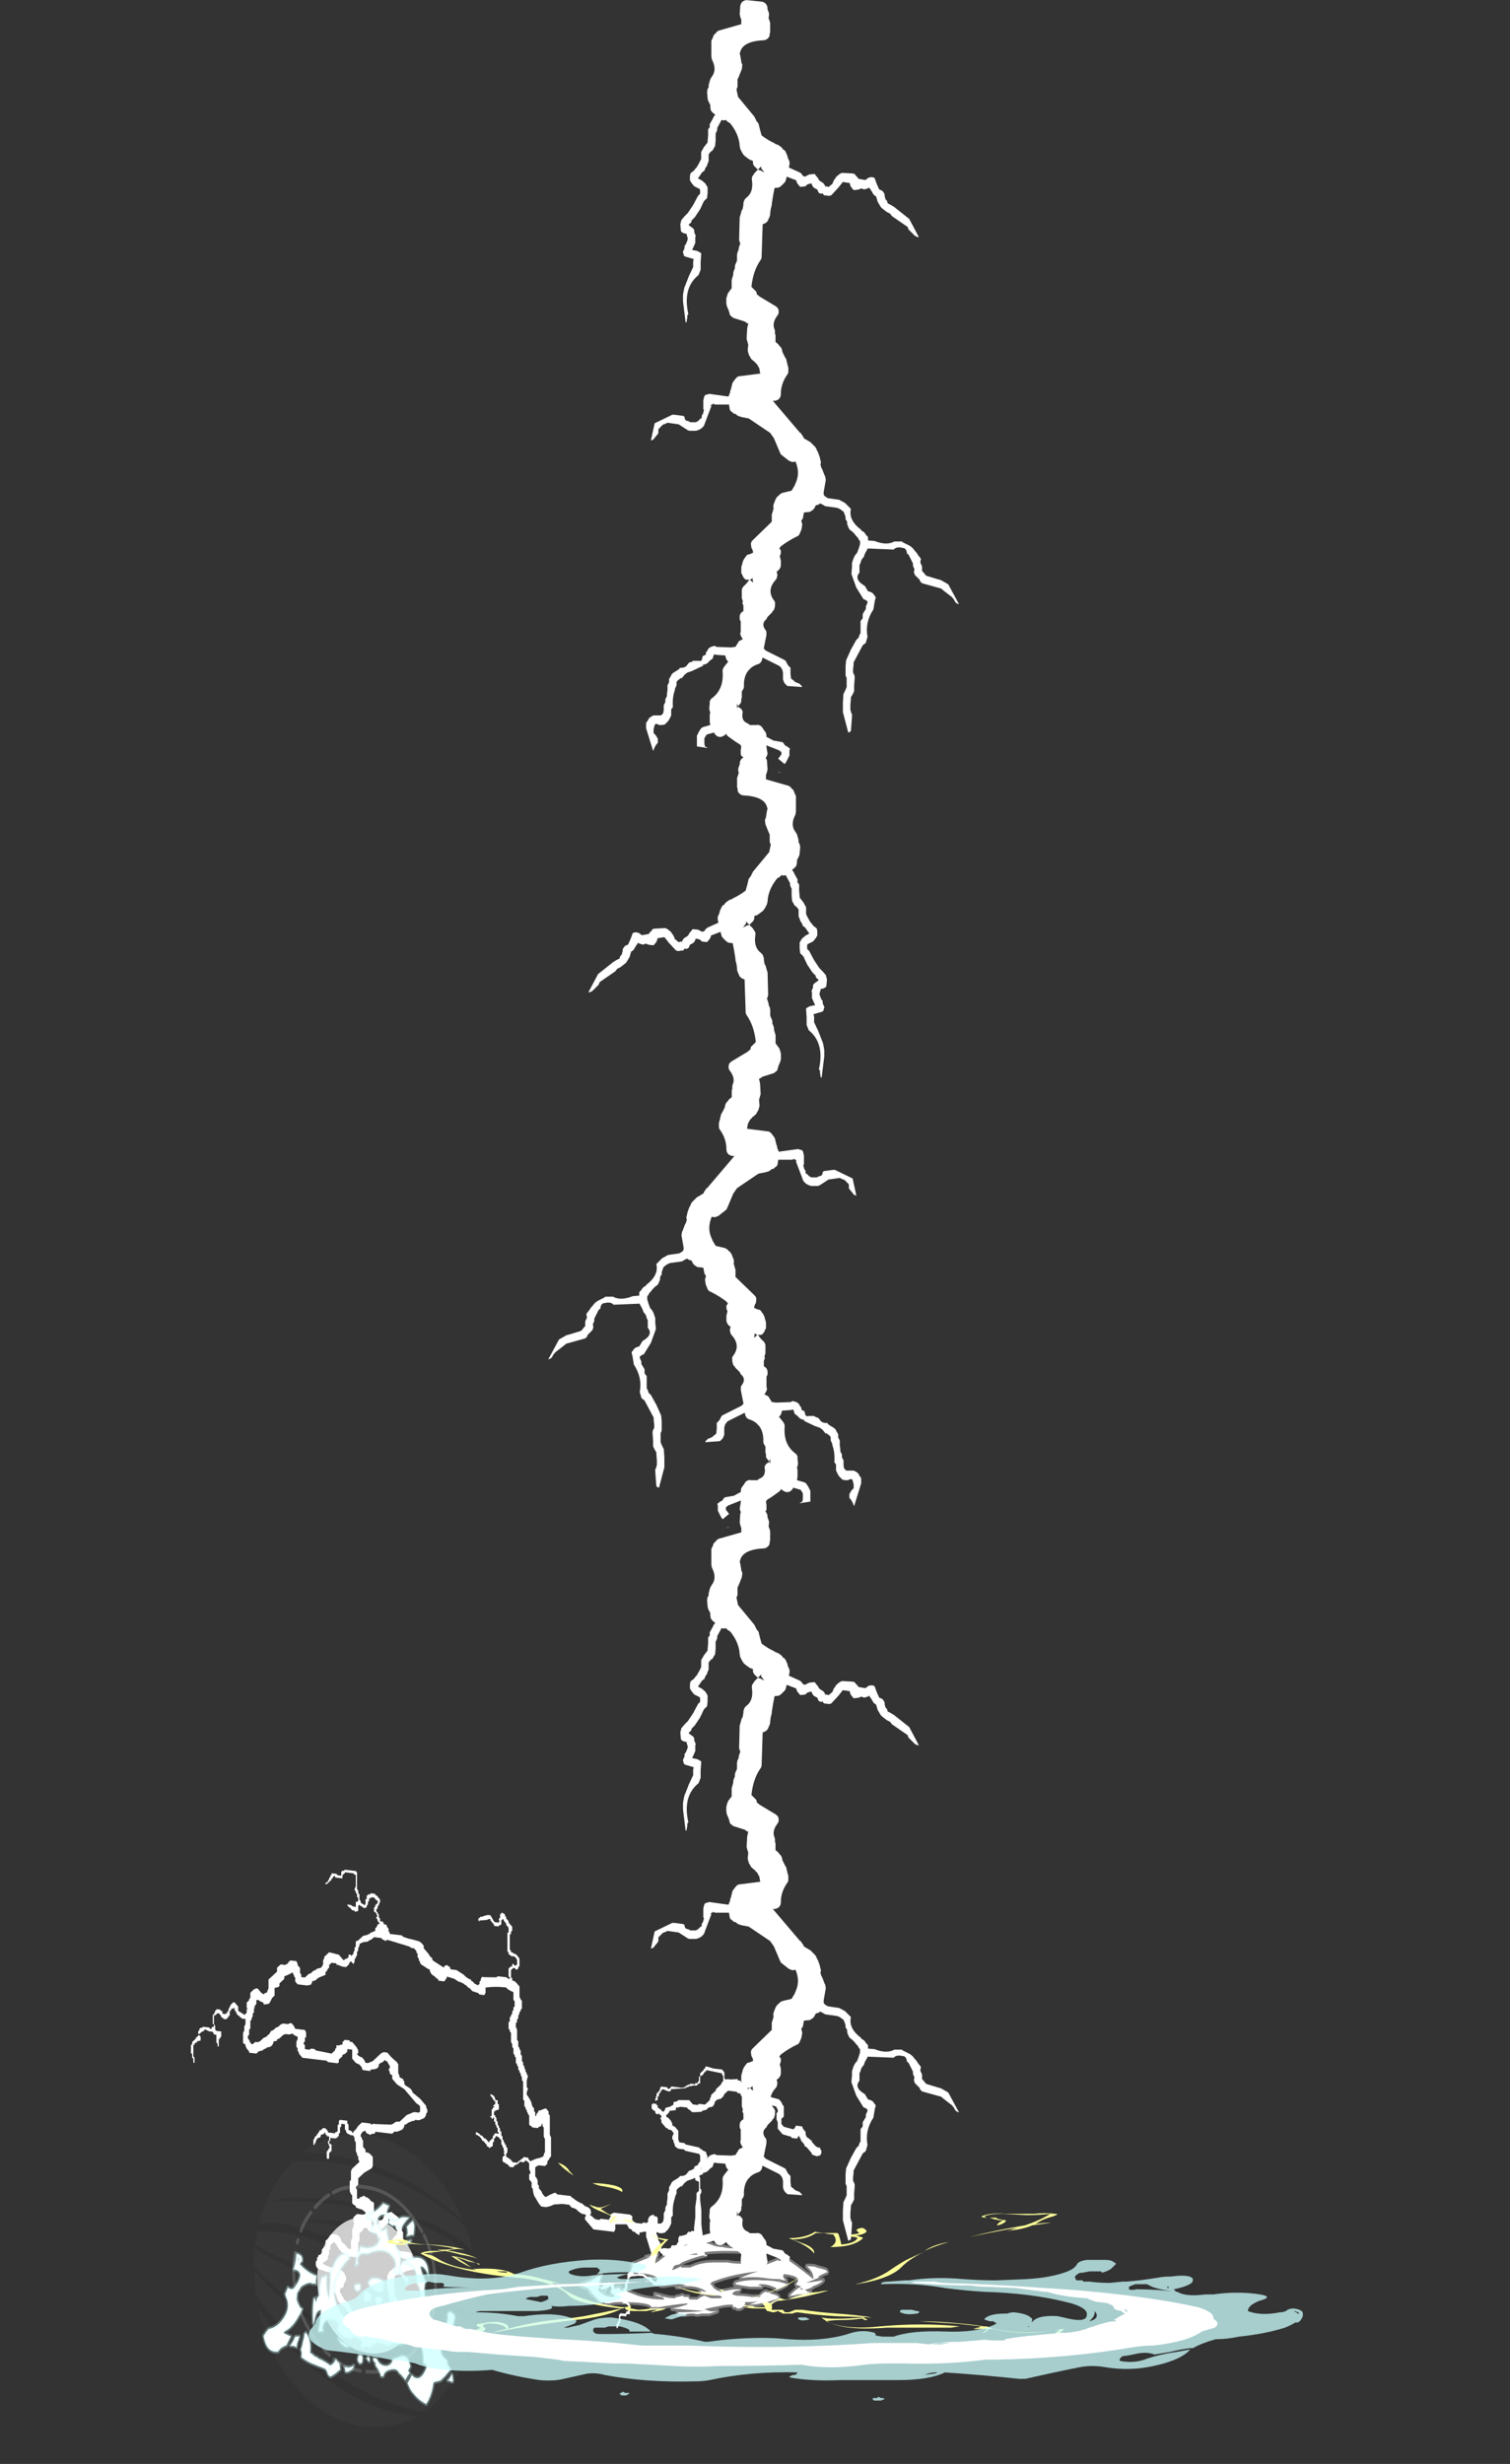 <?xml version="1.0" encoding="UTF-8" standalone="no"?>
<svg xmlns:ffdec="https://www.free-decompiler.com/flash" xmlns:xlink="http://www.w3.org/1999/xlink" ffdec:objectType="frame" height="674.25px" width="413.35px" xmlns="http://www.w3.org/2000/svg">
  <rect width="100%" height="100%" fill="#333333" stroke="none"/>
  <g transform="matrix(1.0, 0.0, 0.0, 1.0, 211.55, 616.5)">
    <use ffdec:characterId="161" height="17.45" transform="matrix(-6.638, -0.792, 0.0, 7.0, 13.302, -89.297)" width="26.0" xlink:href="#shape0"/>
    <use ffdec:characterId="172" height="16.0" transform="matrix(-0.002, 5.12, 3.922, 0.47, -142.909, -37.111)" width="16.0" xlink:href="#shape1"/>
    <use ffdec:characterId="173" height="14.0" transform="matrix(-0.002, 5.12, 3.922, 0.47, -140.562, -19.165)" width="11.05" xlink:href="#shape2"/>
    <use ffdec:characterId="174" height="29.25" transform="matrix(0.0, 2.928, 2.928, 0.0, -34.688, -616.475)" width="72.2" xlink:href="#shape3"/>
    <use ffdec:characterId="174" height="29.25" transform="matrix(0.0, 2.928, -2.928, 0.0, 24.188, -409.825)" width="72.2" xlink:href="#shape3"/>
    <use ffdec:characterId="174" height="29.25" transform="matrix(0.0, 2.928, 2.928, 0.0, -34.688, -203.775)" width="72.2" xlink:href="#shape3"/>
    <use ffdec:characterId="170" height="7.0" transform="matrix(-4.954, 0.0, 0.0, 7.0, 79.674, -24.7)" width="37.4" xlink:href="#shape4"/>
    <use ffdec:characterId="175" height="5.5" transform="matrix(7.0, 0.0, 0.0, 7.0, -126.85, 1.9)" width="38.85" xlink:href="#shape5"/>
    <use ffdec:characterId="167" height="3.4" transform="matrix(7.0, 0.0, 0.0, 7.0, -117.75, 7.5)" width="34.2" xlink:href="#shape6"/>
  </g>
  <defs>
    <g id="shape0" transform="matrix(1.0, 0.0, 0.0, 1.0, 19.45, 22.3)">
      <path d="M0.35 -22.1 L0.35 -22.05 0.5 -22.05 0.55 -22.1 0.75 -22.1 0.75 -22.05 0.8 -22.0 0.8 -21.95 0.85 -21.9 0.85 -21.85 0.9 -21.8 0.9 -21.75 1.0 -21.7 1.0 -21.65 0.95 -21.65 0.75 -21.85 0.75 -21.9 0.7 -21.9 0.7 -21.95 0.65 -22.0 0.6 -22.0 0.6 -21.95 0.3 -21.95 0.3 -22.1 0.25 -22.1 0.25 -22.15 0.2 -22.15 0.2 -22.2 -0.15 -22.2 -0.2 -22.15 -0.25 -22.15 -0.25 -21.7 -0.2 -21.6 -0.2 -21.55 -0.25 -21.5 -0.25 -21.45 -0.3 -21.4 -0.3 -21.3 -0.35 -21.25 -0.35 -21.15 -0.3 -21.1 -0.25 -21.1 -0.25 -20.9 -0.2 -20.9 Q-0.1 -20.9 -0.05 -20.95 L0.1 -20.95 0.1 -20.9 0.05 -20.9 0.05 -20.85 0.0 -20.85 -0.1 -20.75 -0.2 -20.75 -0.2 -20.7 -0.35 -20.75 -0.35 -20.95 -0.4 -21.0 -0.45 -20.95 -0.5 -20.95 -0.55 -20.9 -0.65 -20.9 -0.7 -20.95 -0.7 -21.0 -0.75 -21.05 -0.75 -21.15 -0.8 -21.2 -0.8 -21.3 -0.85 -21.3 -0.9 -21.35 -1.0 -21.35 -1.1 -21.25 -1.15 -21.25 -1.15 -21.15 -1.05 -21.05 -1.05 -21.0 -1.0 -20.95 -1.0 -20.8 -1.1 -20.75 -1.1 -20.7 -1.15 -20.65 -1.1 -20.6 -1.1 -20.55 -1.15 -20.5 -1.15 -20.45 -1.25 -20.35 -1.2 -20.35 -1.15 -20.3 -1.1 -20.2 -1.05 -20.15 -1.05 -20.05 -0.85 -19.95 -0.8 -19.9 -0.7 -19.85 -0.55 -19.8 -0.35 -19.6 -0.25 -19.55 -0.25 -19.35 -0.2 -19.3 -0.2 -19.2 -0.15 -19.1 -0.15 -19.05 -0.05 -18.95 -0.05 -19.0 0.05 -19.0 0.05 -18.9 0.1 -18.85 0.2 -18.8 0.25 -18.75 0.45 -18.95 0.85 -19.0 1.05 -18.8 1.05 -18.75 1.1 -18.65 1.1 -18.5 1.15 -18.4 1.2 -18.35 1.35 -18.3 1.4 -18.25 1.5 -18.2 1.6 -18.1 1.7 -18.05 1.85 -17.9 2.0 -17.9 2.0 -18.0 2.05 -18.05 2.05 -18.25 2.15 -18.35 2.15 -18.4 2.2 -18.5 2.45 -18.5 2.55 -18.4 2.55 -18.35 2.6 -18.35 2.65 -18.3 2.85 -18.3 3.0 -18.15 3.0 -18.0 3.35 -17.65 3.35 -17.3 3.4 -17.2 3.4 -17.15 3.5 -17.1 3.55 -17.05 3.65 -17.1 3.8 -17.25 3.85 -17.25 3.95 -17.2 4.1 -17.05 4.1 -16.85 4.15 -16.8 4.15 -16.75 4.25 -16.65 4.25 -16.45 4.2 -16.4 4.25 -16.4 4.25 -16.25 4.35 -16.15 4.4 -16.2 4.45 -16.2 4.5 -16.25 4.55 -16.25 4.6 -16.3 4.6 -16.45 4.75 -16.6 4.8 -16.6 4.9 -16.5 5.0 -16.3 5.0 -16.25 5.05 -16.2 5.05 -16.15 5.1 -16.15 5.1 -16.1 5.25 -16.1 5.25 -16.2 5.3 -16.2 5.35 -16.25 5.5 -16.25 5.5 -16.2 5.55 -16.2 5.55 -16.15 5.6 -16.05 5.65 -16.0 5.65 -15.65 5.6 -15.65 5.6 -15.55 5.65 -15.55 5.7 -15.5 5.7 -15.45 5.75 -15.45 5.8 -15.5 6.05 -15.5 6.1 -15.45 6.15 -15.45 6.2 -15.4 6.2 -15.35 6.25 -15.3 6.25 -15.1 6.3 -15.1 6.3 -15.05 6.35 -15.05 6.35 -15.0 6.5 -14.85 6.5 -14.75 6.55 -14.75 6.55 -14.4 6.5 -14.4 6.5 -14.25 6.45 -14.2 6.45 -14.05 6.4 -14.05 6.4 -14.25 6.45 -14.3 6.45 -14.75 6.4 -14.75 6.4 -14.8 6.35 -14.85 6.3 -14.85 6.3 -14.9 6.15 -14.95 6.15 -15.1 6.2 -15.15 6.25 -15.15 6.25 -15.2 6.2 -15.2 6.1 -15.3 6.0 -15.35 6.0 -15.4 5.95 -15.4 5.8 -15.35 5.65 -15.35 5.6 -15.25 5.5 -15.25 5.5 -14.95 5.45 -14.9 5.45 -14.8 5.4 -14.8 5.4 -15.1 5.35 -15.1 5.35 -15.15 5.3 -15.2 5.3 -15.4 5.5 -15.4 5.55 -15.45 5.55 -15.6 5.6 -15.65 5.6 -16.0 5.55 -16.0 5.45 -16.1 5.4 -16.1 5.3 -16.0 5.3 -15.95 5.25 -15.95 5.2 -15.9 5.1 -15.9 5.0 -16.0 5.0 -16.05 4.95 -16.05 4.95 -16.25 4.9 -16.25 4.9 -16.3 4.85 -16.35 4.8 -16.35 4.75 -16.4 4.75 -16.3 4.7 -16.25 4.65 -16.15 4.6 -16.1 4.55 -16.1 4.55 -16.05 4.5 -16.05 4.45 -16.0 4.3 -16.0 4.3 -15.8 4.35 -15.7 4.35 -15.55 4.4 -15.45 4.4 -15.05 4.3 -15.0 4.3 -14.95 4.25 -14.85 4.15 -14.75 4.15 -14.7 3.85 -14.7 3.75 -14.8 3.6 -14.85 3.55 -14.9 3.45 -14.95 3.4 -15.0 3.35 -15.0 3.25 -15.05 3.2 -15.1 3.15 -15.2 3.15 -15.25 3.0 -15.3 3.0 -15.35 2.9 -15.4 2.75 -15.55 2.65 -15.6 2.5 -15.6 2.35 -15.65 2.3 -15.6 2.15 -15.55 2.15 -15.45 2.2 -15.35 2.2 -15.15 2.15 -15.1 2.15 -15.0 2.1 -14.95 2.1 -14.9 1.95 -14.75 0.95 -14.75 0.9 -14.7 0.5 -14.7 0.45 -14.75 0.45 -14.85 Q0.4 -14.9 0.35 -14.95 L0.3 -15.0 0.3 -15.05 0.2 -15.1 0.1 -15.2 0.1 -15.3 -0.1 -15.3 -0.1 -14.95 -0.25 -14.8 -0.4 -14.75 -0.5 -14.65 -0.5 -14.6 -0.55 -14.55 Q-0.7 -14.55 -0.85 -14.55 L-0.85 -14.6 -1.05 -14.65 -1.15 -14.7 -1.2 -14.8 -1.2 -14.85 -1.25 -14.9 -1.35 -14.95 -1.45 -15.05 Q-1.5 -15.0 -1.55 -15.0 L-1.6 -14.9 -1.65 -14.85 -1.65 -14.75 -1.6 -14.7 -1.65 -14.6 -1.65 -14.55 -1.7 -14.5 -1.75 -14.5 -1.75 -14.35 -1.95 -14.15 -2.25 -14.0 -2.75 -13.5 -2.85 -13.45 -2.9 -13.4 -2.9 -13.2 -2.85 -13.15 -2.65 -13.15 -2.35 -13.0 -2.05 -12.7 -1.95 -12.7 -1.85 -12.65 -1.8 -12.6 -1.7 -12.55 -1.05 -12.5 -0.95 -12.5 -0.9 -12.45 -0.85 -12.5 -0.5 -12.5 -0.35 -12.35 -0.25 -12.2 -0.15 -12.1 -0.15 -12.05 -0.1 -12.05 -0.1 -12.1 0.05 -12.15 0.05 -12.35 0.1 -12.4 0.1 -12.5 0.4 -12.5 0.45 -12.45 0.45 -12.3 0.5 -12.3 0.5 -12.05 0.55 -12.0 0.6 -12.0 0.6 -11.95 0.9 -11.95 0.9 -12.0 1.0 -12.1 1.1 -12.1 1.2 -12.0 1.25 -12.0 1.25 -11.95 1.3 -11.9 1.3 -11.85 1.35 -11.85 1.35 -11.8 1.45 -11.7 1.45 -11.65 1.5 -11.6 1.5 -11.4 1.45 -11.4 1.45 -11.45 1.4 -11.5 1.4 -11.55 1.35 -11.65 1.3 -11.7 1.25 -11.7 1.2 -11.75 1.2 -11.8 1.15 -11.85 1.1 -11.85 1.05 -11.9 1.05 -11.95 1.0 -11.9 1.0 -11.85 0.95 -11.85 0.95 -11.8 0.85 -11.8 0.85 -11.65 0.9 -11.6 0.9 -11.55 0.85 -11.45 0.85 -11.4 0.8 -11.4 0.85 -11.35 0.9 -11.25 0.95 -11.2 0.95 -10.95 0.9 -10.9 0.85 -10.95 0.85 -11.15 0.75 -11.25 0.75 -11.5 0.8 -11.5 0.85 -11.55 0.85 -11.6 0.8 -11.65 0.8 -11.75 0.6 -11.75 0.5 -11.8 0.5 -11.85 0.45 -11.85 0.45 -11.95 0.4 -12.0 0.4 -12.2 0.35 -12.25 0.35 -12.35 0.2 -12.35 0.2 -12.15 0.15 -12.1 0.15 -12.05 0.1 -12.0 -0.05 -11.95 -0.15 -11.95 -0.2 -11.85 -0.2 -11.75 -0.25 -11.7 -0.25 -11.35 -0.3 -11.25 -0.3 -11.2 -0.35 -11.15 -0.35 -11.05 -0.4 -10.95 -0.1 -10.65 -0.05 -10.55 -0.05 -10.2 0.0 -10.15 0.0 -9.75 -0.05 -9.65 -0.1 -9.6 -0.1 -9.3 -0.15 -9.25 -0.25 -9.2 -0.25 -9.15 -0.45 -9.1 -0.5 -9.1 -0.65 -9.0 -0.65 -8.95 -0.55 -8.9 -0.3 -8.9 -0.15 -8.75 -0.15 -8.55 -0.2 -8.5 -0.15 -8.45 -0.15 -8.35 -0.1 -8.3 -0.1 -7.9 -0.05 -7.85 -0.05 -7.5 0.05 -7.5 0.2 -7.65 0.35 -7.75 0.35 -7.8 0.4 -7.9 0.45 -7.95 0.55 -8.0 0.75 -8.0 0.8 -7.95 0.9 -7.8 1.0 -7.7 1.0 -7.5 1.15 -7.35 1.15 -7.2 1.2 -7.15 1.3 -7.1 1.3 -7.05 1.35 -7.0 1.35 -6.9 1.4 -6.85 1.4 -6.7 1.35 -6.6 Q0.95 -6.45 0.55 -6.5 L0.55 -6.3 0.65 -6.2 0.65 -6.1 0.7 -6.05 0.7 -5.8 0.6 -5.7 0.55 -5.6 0.5 -5.45 Q0.45 -5.35 0.35 -5.3 L0.3 -5.25 0.2 -5.2 0.15 -5.15 0.1 -5.05 -0.05 -4.9 -0.15 -4.85 -0.25 -4.85 -0.1 -5.0 -0.1 -5.1 -0.05 -5.15 -0.05 -5.2 0.0 -5.25 0.05 -5.35 0.15 -5.45 0.25 -5.5 0.25 -5.55 0.3 -5.6 0.35 -5.7 0.4 -5.75 0.4 -5.9 0.3 -5.95 0.25 -6.0 0.25 -6.1 0.2 -6.15 0.2 -6.2 0.15 -6.25 0.15 -6.3 Q0.15 -6.35 0.15 -6.4 L0.2 -6.45 0.2 -6.5 0.3 -6.6 0.4 -6.65 0.45 -6.7 Q0.85 -6.65 1.1 -6.8 L1.1 -6.85 1.0 -6.9 0.9 -7.0 0.9 -7.1 0.85 -7.2 0.85 -7.35 0.8 -7.4 0.8 -7.55 0.65 -7.7 0.55 -7.6 0.45 -7.45 0.35 -7.35 Q0.3 -7.3 0.25 -7.3 L0.05 -7.2 -0.3 -7.2 -0.35 -7.25 -0.35 -7.8 -0.4 -7.85 -0.4 -8.15 -0.55 -8.3 -0.55 -8.35 -0.65 -8.4 -0.7 -8.4 -0.75 -8.35 -0.75 -8.3 -0.8 -8.3 -0.85 -8.25 -1.0 -8.25 -1.15 -8.3 -1.2 -8.35 Q-1.25 -8.4 -1.35 -8.45 -1.45 -8.55 -1.55 -8.65 L-1.6 -8.7 -1.6 -8.85 -1.75 -8.85 -1.85 -8.8 -1.85 -8.65 -1.9 -8.6 -1.9 -8.5 -1.95 -8.45 -1.95 -8.3 -1.85 -8.2 -1.7 -8.0 -1.65 -7.95 -1.65 -7.6 -1.7 -7.55 -1.7 -7.5 -1.95 -7.45 -2.0 -7.4 -2.1 -7.4 -2.35 -7.35 -2.35 -7.3 -2.25 -7.25 -2.2 -7.25 -2.15 -7.2 -2.1 -7.1 -1.8 -6.95 -1.6 -6.75 -1.6 -6.7 -1.55 -6.65 -1.55 -6.1 -1.6 -6.05 -1.6 -5.8 -1.65 -5.75 -1.65 -5.6 -1.7 -5.55 -1.7 -5.4 -1.75 -5.35 -1.8 -5.25 -1.9 -5.25 -1.9 -5.4 -1.95 -5.45 -1.95 -5.8 -1.85 -5.9 -1.85 -6.2 -1.8 -6.3 -1.85 -6.35 -1.85 -6.65 -2.05 -6.75 -2.2 -6.8 -2.25 -6.85 -2.35 -6.9 -2.65 -7.0 -2.7 -7.05 -2.7 -7.25 -2.65 -7.3 -2.65 -7.35 -2.6 -7.4 -2.55 -7.5 -2.55 -7.6 -2.45 -7.65 -2.05 -7.65 -2.0 -7.7 -1.85 -7.7 -1.9 -7.75 -1.9 -7.85 -2.1 -8.05 -2.2 -8.1 -2.2 -8.4 -2.15 -8.45 -2.15 -8.6 -2.1 -8.65 -2.1 -8.8 -2.05 -8.85 -2.05 -8.9 -1.95 -9.0 -1.85 -9.05 -1.8 -9.1 -1.75 -9.1 -1.75 -9.15 -1.6 -9.1 -1.5 -9.05 -1.4 -8.95 -1.4 -8.9 -1.35 -8.8 -1.25 -8.75 -1.2 -8.7 -1.2 -8.65 -1.15 -8.55 -1.05 -8.5 -1.0 -8.45 -0.95 -8.45 -0.95 -8.5 -0.9 -8.55 -0.9 -8.65 -1.0 -8.75 -1.0 -9.4 -0.95 -9.45 -0.9 -9.45 -0.8 -9.55 -0.7 -9.6 -0.65 -9.6 -0.6 -9.65 -0.4 -9.55 Q-0.4 -9.5 -0.35 -9.5 L-0.3 -9.5 -0.3 -9.85 Q-0.25 -9.9 -0.25 -9.95 L-0.35 -10.05 -0.35 -10.3 -0.6 -10.55 -0.9 -10.75 -0.95 -10.85 -0.95 -11.2 -0.85 -11.3 -0.75 -11.35 -0.65 -11.35 -0.65 -11.45 -0.55 -11.55 -0.55 -11.8 -0.5 -11.85 -0.5 -11.9 -0.45 -11.95 -0.45 -12.0 -0.5 -12.1 -0.55 -12.15 -0.65 -12.2 -0.65 -12.15 -0.7 -12.1 -0.85 -12.05 -0.9 -12.1 Q-1.0 -12.1 -1.05 -12.15 L-1.05 -12.2 -1.75 -12.2 -1.85 -12.3 -1.95 -12.3 -2.15 -12.4 -2.2 -12.45 -2.25 -12.55 -2.25 -12.6 -2.35 -12.65 -2.4 -12.7 -2.6 -12.8 -2.65 -12.8 -2.7 -12.85 -2.85 -12.85 -3.05 -12.95 -3.1 -13.0 -3.15 -13.1 -3.15 -13.15 -3.2 -13.2 -3.2 -13.3 -3.15 -13.4 -3.15 -13.45 -2.9 -13.7 -2.6 -13.9 -2.55 -14.0 -2.5 -14.05 -2.3 -14.15 -2.25 -14.2 -2.25 -14.3 -2.2 -14.35 -2.2 -14.4 -2.15 -14.4 -2.05 -14.45 -2.05 -14.5 -2.0 -14.6 -2.0 -14.95 -1.95 -15.0 Q-1.95 -15.05 -1.9 -15.05 L-1.7 -15.2 -1.55 -15.35 -1.4 -15.35 -1.3 -15.3 -0.95 -14.95 -0.75 -14.85 -0.65 -14.85 -0.6 -14.95 -0.5 -15.05 -0.45 -15.05 -0.35 -15.1 -0.3 -15.15 -0.35 -15.2 -0.35 -15.3 Q-0.3 -15.4 -0.25 -15.45 L-0.1 -15.6 0.0 -15.6 0.0 -15.65 0.2 -15.65 0.3 -15.55 0.3 -15.45 0.35 -15.45 0.45 -15.4 0.55 -15.4 0.55 -15.3 0.6 -15.25 0.6 -15.2 0.75 -15.05 1.4 -15.1 1.45 -15.15 1.6 -15.15 1.65 -15.1 1.85 -15.1 1.85 -15.25 1.9 -15.3 1.9 -15.35 1.85 -15.4 1.85 -15.55 Q1.8 -15.55 1.8 -15.6 L1.8 -15.75 1.85 -15.85 2.25 -15.85 2.3 -15.95 2.4 -16.05 2.45 -16.05 2.55 -16.0 2.75 -16.0 2.85 -15.95 2.95 -15.85 3.05 -15.8 3.15 -15.7 3.25 -15.65 3.3 -15.55 3.45 -15.4 3.55 -15.35 3.7 -15.2 3.8 -15.15 3.9 -15.15 4.0 -15.05 4.05 -15.05 4.1 -15.1 4.15 -15.2 4.2 -15.25 4.2 -15.35 4.15 -15.4 4.15 -15.6 4.1 -15.65 4.1 -15.95 4.05 -16.0 4.05 -16.05 4.0 -16.15 4.0 -16.25 3.95 -16.3 3.95 -16.45 3.9 -16.5 3.95 -16.5 3.85 -16.65 3.85 -16.8 Q3.8 -16.8 3.75 -16.8 3.7 -16.75 3.65 -16.75 3.6 -16.75 3.55 -16.7 L3.55 -16.65 3.35 -16.7 3.3 -16.75 3.2 -16.95 3.1 -17.05 3.1 -17.35 2.95 -17.4 2.9 -17.45 2.9 -17.55 2.7 -17.75 2.7 -17.85 2.5 -17.95 2.35 -18.05 2.35 -18.0 2.3 -17.95 2.3 -17.9 2.25 -17.85 2.25 -17.7 2.15 -17.6 1.75 -17.6 1.6 -17.65 1.55 -17.75 1.55 -17.8 1.5 -17.8 1.4 -17.85 1.3 -17.95 1.0 -18.1 1.0 -18.2 0.95 -18.25 0.9 -18.35 0.85 -18.4 0.85 -18.5 0.75 -18.6 0.55 -18.6 0.55 -18.55 0.5 -18.55 0.3 -18.5 0.15 -18.5 0.05 -18.6 0.0 -18.7 -0.05 -18.75 -0.15 -18.65 -0.2 -18.75 -0.2 -18.85 -0.25 -18.9 -0.25 -18.95 -0.3 -19.0 -0.3 -19.15 -0.35 -19.2 -0.35 -19.3 -0.4 -19.4 -0.4 -19.45 -0.45 -19.5 -0.55 -19.55 -0.75 -19.6 -0.8 -19.65 -0.9 -19.7 -1.0 -19.8 -1.3 -19.8 -1.35 -19.75 -1.5 -19.7 -1.5 -19.75 -1.6 -19.75 -2.45 -19.6 -2.55 -19.55 -2.65 -19.55 -2.75 -19.45 -2.75 -19.4 -2.8 -19.35 -2.8 -19.2 Q-2.85 -19.2 -2.85 -19.15 L-2.85 -19.1 -2.9 -19.05 -2.9 -19.0 -2.95 -18.95 -3.25 -18.8 -3.3 -18.8 -3.3 -18.75 -3.35 -18.65 -3.4 -18.6 -3.5 -18.55 -3.55 -18.5 -3.65 -18.45 -3.65 -18.4 -3.9 -18.4 -4.0 -18.55 -4.0 -18.6 -4.3 -18.55 -4.5 -18.45 -4.55 -18.45 -4.7 -18.4 Q-4.75 -18.35 -4.8 -18.35 L-4.85 -18.3 Q-4.9 -18.25 -4.95 -18.25 L-5.05 -18.15 -5.3 -18.1 -5.35 -18.05 -5.55 -18.05 -5.6 -18.15 -5.6 -18.35 Q-6.0 -18.45 -6.45 -18.45 L-6.5 -18.4 -6.6 -18.35 -6.75 -18.3 -6.75 -18.0 -6.8 -17.95 -6.8 -17.75 -6.75 -17.7 -6.75 -17.6 -6.7 -17.55 -6.7 -17.45 -6.65 -17.4 -6.65 -17.35 -6.6 -17.3 -6.6 -17.15 -6.55 -17.1 -6.55 -16.85 -6.6 -16.8 -6.6 -16.75 -6.65 -16.7 -6.65 -16.35 -6.7 -16.25 -6.7 -16.15 -6.75 -16.1 -6.75 -15.9 -6.8 -15.85 -6.8 -15.8 -6.85 -15.75 -6.85 -15.55 -6.9 -15.5 -6.9 -15.45 -6.95 -15.4 -6.95 -15.3 -7.0 -15.25 -7.0 -15.2 -7.05 -15.15 -7.05 -15.1 -7.1 -15.0 -7.1 -14.9 -7.15 -14.85 -7.15 -14.15 -7.2 -14.1 -7.2 -13.9 -7.25 -13.85 -7.25 -13.8 -7.3 -13.75 -7.3 -13.7 Q-7.35 -13.65 -7.35 -13.6 L-7.4 -13.55 -7.4 -13.2 -7.45 -13.15 -7.5 -13.15 Q-7.5 -13.1 -7.55 -13.1 L-7.75 -13.1 -7.8 -13.15 -7.9 -13.2 -7.9 -13.25 -7.95 -13.3 -7.95 -13.2 -8.0 -13.15 -8.0 -12.8 -8.05 -12.7 -8.05 -12.2 -8.0 -12.1 -8.0 -12.05 -7.95 -12.0 -7.85 -11.95 -7.7 -11.9 -7.5 -11.8 -7.45 -11.75 -7.45 -11.8 -7.4 -11.8 -7.35 -11.9 -7.15 -11.9 -7.15 -11.85 -7.05 -11.8 -7.05 -11.75 -7.0 -11.75 -6.9 -11.65 -6.7 -11.65 -6.7 -11.7 -6.65 -11.7 -6.65 -11.75 -6.6 -11.75 -6.55 -11.8 -6.5 -11.8 -6.45 -11.85 -6.45 -11.95 -6.5 -12.0 -6.5 -12.2 -6.45 -12.2 -6.45 -12.3 -6.4 -12.3 -6.4 -12.35 -6.35 -12.4 -6.35 -12.45 -6.3 -12.5 -6.3 -12.6 -6.25 -12.65 -6.25 -12.8 -6.2 -12.8 -6.2 -12.9 -6.15 -12.95 -6.15 -13.0 -6.1 -13.05 -6.1 -13.15 -6.05 -13.2 -6.05 -13.3 -6.0 -13.35 -6.0 -13.4 -5.95 -13.4 -5.95 -13.55 -6.0 -13.55 -6.0 -13.6 -6.05 -13.6 -6.15 -13.65 -6.15 -13.85 -6.1 -13.85 -6.1 -14.0 -6.0 -14.0 -6.0 -14.05 -5.95 -14.15 -5.85 -14.2 -5.8 -14.2 -5.8 -14.15 -5.9 -14.05 -5.9 -14.0 -5.95 -14.0 -5.95 -13.95 -6.0 -13.95 -6.0 -13.85 -5.9 -13.75 -5.95 -13.75 -5.95 -13.7 -5.9 -13.7 -5.9 -13.65 -5.85 -13.6 -5.85 -13.35 -5.8 -13.35 -5.8 -13.3 -5.85 -13.3 -5.85 -13.25 -5.9 -13.25 -5.9 -13.3 -5.95 -13.3 -5.95 -13.15 -6.0 -13.15 -6.0 -13.05 -6.05 -13.0 -6.05 -12.95 -6.1 -12.9 -6.1 -12.75 -6.15 -12.75 -6.15 -12.7 -6.0 -12.7 -5.95 -12.65 -5.95 -12.6 -5.9 -12.6 -5.9 -12.5 -5.75 -12.35 -5.75 -12.3 -5.6 -12.45 -5.55 -12.45 -5.45 -12.55 -5.4 -12.55 -5.35 -12.6 -5.25 -12.65 -5.2 -12.65 -5.2 -12.55 -5.25 -12.55 -5.35 -12.5 -5.45 -12.4 -5.45 -12.35 -5.5 -12.35 -5.65 -12.2 -5.65 -12.15 -5.7 -12.15 -5.75 -12.1 -5.8 -12.1 -5.8 -12.15 -5.85 -12.15 -5.9 -12.2 -5.9 -12.35 -5.95 -12.35 -5.95 -12.5 -6.0 -12.5 -6.0 -12.55 -6.05 -12.6 -6.15 -12.55 -6.25 -12.45 -6.25 -12.4 Q-6.25 -12.35 -6.25 -12.3 L-6.3 -12.25 -6.3 -12.2 -6.35 -12.15 -6.35 -12.05 -6.4 -12.0 -6.35 -12.0 -6.35 -11.95 -6.4 -11.9 -6.3 -11.8 -6.3 -11.65 -6.35 -11.6 -6.4 -11.6 -6.45 -11.55 -6.5 -11.55 -6.6 -11.45 -6.75 -11.45 -6.75 -11.5 -6.8 -11.5 -6.8 -11.55 -6.85 -11.55 -6.9 -11.6 -6.95 -11.6 -6.95 -11.65 -7.0 -11.65 -7.0 -11.7 -7.2 -11.7 -7.2 -11.75 -7.25 -11.75 -7.25 -11.8 -7.3 -11.75 -7.35 -11.75 -7.35 -11.7 -7.4 -11.7 -7.4 -11.45 -7.45 -11.35 -7.45 -11.3 -7.4 -11.25 -7.4 -11.15 Q-7.4 -11.1 -7.4 -11.05 L-7.5 -10.95 -7.5 -10.75 -7.55 -10.7 Q-7.55 -10.6 -7.6 -10.45 -7.7 -10.3 -7.8 -10.15 L-7.9 -10.05 -8.1 -10.05 -8.25 -10.1 -8.45 -10.2 -8.5 -10.2 -8.75 -10.25 -9.05 -10.25 -9.15 -10.15 Q-9.25 -10.15 -9.35 -10.1 -9.45 -10.0 -9.6 -9.95 L-9.7 -9.95 -9.75 -9.9 -9.7 -9.85 -9.7 -9.75 -10.05 -9.4 -10.9 -9.4 -10.95 -9.5 -10.95 -9.7 -11.4 -9.75 Q-11.45 -9.75 -11.45 -9.7 L-11.5 -9.65 -11.5 -9.6 -11.55 -9.6 -11.65 -9.55 -11.65 -9.5 -11.75 -9.5 -11.8 -9.45 -11.9 -9.4 -11.95 -9.4 -11.95 -9.5 -12.0 -9.5 -12.15 -9.55 -12.35 -9.55 -12.35 -9.35 Q-12.35 -9.3 -12.4 -9.25 -12.45 -9.15 -12.5 -9.1 L-12.6 -8.95 -12.6 -8.9 -12.7 -8.85 -12.8 -8.85 -12.8 -8.8 -12.9 -8.75 -12.9 -8.7 -13.15 -8.7 -13.1 -8.65 -13.05 -8.65 -13.0 -8.6 -13.0 -8.55 -12.95 -8.55 -12.95 -8.35 -13.0 -8.35 -13.0 -8.3 -12.9 -8.3 -12.85 -8.25 -12.8 -8.25 -12.8 -8.2 -12.75 -8.15 -12.75 -7.9 -12.7 -7.85 -12.7 -7.75 -12.65 -7.7 -12.65 -7.65 -12.55 -7.65 -12.45 -7.75 -12.45 -7.8 -12.25 -7.8 -12.2 -7.85 -12.1 -7.9 -11.9 -7.9 -11.85 -7.85 -11.7 -7.85 -11.7 -7.9 -11.65 -7.95 -11.65 -8.0 -11.6 -8.0 -11.6 -7.95 -11.55 -7.9 -11.5 -7.9 -11.5 -7.85 -11.45 -7.85 -11.45 -7.6 -11.4 -7.55 -11.4 -7.45 -11.35 -7.4 -11.35 -7.25 -11.3 -7.2 -11.3 -7.05 -11.35 -7.05 -11.35 -7.0 -11.0 -7.0 -10.95 -7.05 -10.9 -7.05 -10.9 -7.1 -10.85 -7.1 -10.9 -7.15 -10.9 -7.35 -10.85 -7.35 -10.8 -7.4 -10.65 -7.4 -10.65 -7.35 -10.55 -7.35 -10.5 -7.3 -10.45 -7.3 -10.45 -7.25 -10.35 -7.15 -10.35 -7.1 -10.45 -7.1 -10.5 -7.15 -10.55 -7.15 -10.7 -7.2 -10.7 -7.25 -10.75 -7.25 -10.8 -7.2 -10.8 -7.0 -10.85 -6.95 -10.9 -6.95 -10.9 -6.9 -11.25 -6.85 -11.2 -6.85 -11.2 -6.75 -11.25 -6.7 -11.25 -6.65 -11.4 -6.65 -11.5 -6.55 -11.5 -6.4 -11.45 -6.35 -11.4 -6.35 -11.4 -6.3 -11.35 -6.25 -11.15 -6.25 -11.15 -6.2 -11.1 -6.2 -11.1 -5.95 -11.05 -5.9 -11.05 -5.85 -11.0 -5.8 -11.0 -5.65 -11.05 -5.65 -11.05 -5.7 -11.1 -5.75 -11.1 -5.85 -11.15 -5.85 -11.15 -5.95 -11.2 -6.0 -11.15 -6.05 -11.15 -6.1 -11.2 -6.15 -11.4 -6.15 -11.4 -6.2 -11.45 -6.25 -11.55 -6.25 -11.55 -6.65 -11.5 -6.7 -11.45 -6.7 -11.45 -6.75 -11.35 -6.75 -11.35 -6.7 Q-11.3 -6.7 -11.3 -6.75 L-11.3 -6.8 -11.35 -6.8 -11.35 -6.85 -11.35 -6.9 -11.4 -6.9 -11.4 -7.25 -11.45 -7.25 -11.45 -7.45 -11.5 -7.5 -11.5 -7.65 -11.55 -7.65 -11.55 -7.7 -11.65 -7.75 -11.7 -7.75 -11.9 -7.8 -12.1 -7.8 -12.15 -7.75 -12.2 -7.75 -12.25 -7.7 -12.3 -7.7 -12.4 -7.6 -12.45 -7.6 -12.5 -7.55 -12.5 -7.5 -12.7 -7.5 -12.75 -7.55 -12.75 -7.8 -12.8 -7.85 -12.8 -8.1 -12.85 -8.1 -12.85 -8.15 -12.9 -8.2 -13.0 -8.2 -13.05 -8.25 -13.05 -8.35 -13.0 -8.4 -13.0 -8.45 -13.05 -8.5 -13.05 -8.55 -13.1 -8.55 -13.15 -8.6 -13.25 -8.6 -13.25 -8.65 -13.4 -8.65 Q-13.45 -8.65 -13.45 -8.7 L-13.4 -8.7 -13.45 -8.8 -13.5 -8.8 -13.5 -8.85 -13.7 -8.9 -13.7 -8.95 -13.8 -9.05 -13.8 -9.2 -13.9 -9.25 -14.0 -9.25 -14.1 -9.3 -14.4 -9.3 -14.5 -9.4 -14.5 -9.55 -14.55 -9.6 -14.55 -9.75 Q-14.5 -10.0 -14.5 -10.2 L-14.5 -10.65 -14.45 -11.05 Q-14.45 -11.1 -14.45 -11.2 L-14.45 -11.25 -14.5 -11.35 -14.5 -11.45 -14.45 -11.5 -14.45 -11.9 -14.4 -12.0 -14.4 -12.15 -14.45 -12.2 -14.5 -12.3 -14.65 -12.35 -14.75 -12.45 -14.75 -12.8 -14.7 -12.9 -14.7 -12.95 -14.55 -13.0 Q-14.5 -13.05 -14.45 -13.05 L-14.4 -13.1 -14.35 -13.1 -13.85 -13.15 -13.8 -13.2 -13.6 -13.2 -13.55 -13.3 -13.55 -13.65 -13.4 -13.8 -13.35 -13.8 -13.3 -13.85 -13.3 -13.9 -13.25 -14.0 -13.15 -14.1 -13.05 -14.15 -13.05 -14.2 -13.15 -14.3 -13.2 -14.4 -13.25 -14.4 -13.45 -14.45 -13.45 -14.55 -13.5 -14.55 -13.65 -14.6 -13.9 -14.6 -13.95 -14.55 -14.05 -14.5 -14.1 -14.45 -14.2 -14.45 -14.5 -14.5 -14.55 -14.55 -14.7 -14.6 -14.8 -14.7 -14.95 -14.75 -15.0 -14.8 -15.05 -14.9 -15.05 -14.95 -15.15 -15.05 -15.3 -15.1 -15.4 -15.2 -15.45 -15.3 -15.6 -15.45 -15.95 -15.45 -16.0 -15.4 -16.1 -15.4 -16.15 -15.3 -16.25 -15.2 -16.45 -15.2 -16.5 -15.25 -16.75 -15.3 -17.0 -15.3 -17.1 -15.2 -17.25 -15.1 -17.3 -15.1 -17.6 -15.05 -17.6 -15.0 -17.65 -14.95 -17.65 -14.85 -17.6 -14.8 -17.6 -14.55 -17.65 -14.45 -17.65 -14.2 -17.85 -14.0 -18.15 -13.95 -18.2 -13.95 Q-18.2 -13.9 -18.25 -13.9 L-18.45 -13.9 -18.5 -14.0 -18.55 -14.0 -18.55 -13.95 -18.6 -13.9 -18.6 -13.85 -18.75 -13.7 -18.75 -13.65 -18.85 -13.6 -19.05 -13.4 -19.05 -13.35 -19.25 -13.3 -19.4 -13.35 -19.45 -13.45 -19.45 -13.55 -19.4 -13.6 -19.4 -13.65 -19.3 -13.65 -19.2 -13.7 -19.05 -13.85 -19.05 -13.9 -19.0 -13.9 -18.95 -13.95 -18.85 -14.0 -18.8 -14.1 -18.8 -14.2 -18.7 -14.3 -18.65 -14.4 -18.4 -14.4 -18.35 -14.3 -18.3 -14.25 -18.25 -14.25 -17.9 -14.3 -17.8 -14.4 -17.8 -14.6 -17.9 -14.7 -17.9 -15.1 -17.85 -15.15 -17.8 -15.25 -17.7 -15.35 -17.35 -15.4 -17.25 -15.45 -17.15 -15.55 -17.05 -15.6 -16.65 -15.6 -16.6 -15.55 -16.45 -15.55 -16.4 -15.65 -16.25 -15.8 -16.15 -15.85 -16.1 -15.9 -16.0 -15.9 -16.0 -15.95 -15.7 -15.9 -15.55 -15.9 -15.5 -15.85 -15.5 -15.9 -15.45 -15.9 -15.45 -16.15 -15.35 -16.25 -15.0 -16.25 -14.7 -16.3 -14.65 -16.25 -14.65 -16.2 -14.6 -16.2 -14.6 -16.15 -14.45 -16.0 -14.45 -15.9 -14.4 -15.85 -14.4 -15.7 -14.35 -15.65 -14.35 -15.6 -14.25 -15.6 -14.25 -15.55 -14.05 -15.55 -14.0 -15.5 -13.95 -15.5 -13.9 -15.45 -13.85 -15.45 -13.85 -15.4 -13.7 -15.35 -13.25 -15.35 -13.25 -15.3 -13.2 -15.3 -13.2 -15.25 -13.1 -15.25 -13.1 -15.3 -12.85 -15.3 -12.8 -15.25 -12.8 -15.2 -12.75 -15.1 -12.65 -15.0 -12.65 -14.9 -12.6 -14.85 -12.65 -14.85 -12.6 -14.8 -12.6 -14.7 -12.65 -14.75 -12.7 -14.75 -12.7 -14.9 -12.75 -14.9 -12.75 -15.0 -12.8 -15.05 -12.85 -15.15 -12.9 -15.2 -12.95 -15.2 -13.1 -15.15 -13.2 -15.15 -13.25 -15.2 -13.25 -15.25 -13.3 -15.25 -13.85 -15.35 -13.9 -15.4 -13.95 -15.4 -14.0 -15.45 -14.05 -15.45 -14.2 -15.5 -14.3 -15.5 -14.4 -15.6 -14.45 -15.6 -14.45 -15.9 -14.5 -15.9 -14.6 -16.0 -14.6 -16.05 -14.65 -16.05 -14.65 -16.1 -14.7 -16.1 -14.7 -16.15 -14.75 -16.15 -15.35 -16.1 -15.35 -16.05 -15.4 -16.0 -15.4 -15.8 -15.35 -15.75 -15.3 -15.65 -15.1 -15.45 -15.1 -15.4 -14.9 -15.2 -14.9 -15.15 -14.85 -15.05 -14.85 -15.0 -14.65 -14.8 -14.4 -14.8 -14.35 -14.75 -14.15 -14.75 -14.0 -14.9 -13.55 -14.85 -13.5 -14.8 -13.35 -14.75 -13.35 -14.65 -13.2 -14.55 -13.05 -14.5 -13.0 -14.45 -13.0 -14.4 -12.9 -14.3 -12.9 -14.35 -12.85 -14.35 -12.85 -14.4 -12.8 -14.4 -12.75 -14.45 -12.7 -14.45 -12.7 -14.55 -12.65 -14.55 -12.65 -14.6 -12.5 -14.6 -12.45 -14.55 -12.45 -14.4 -12.5 -14.35 -12.6 -14.3 -12.6 -14.25 -12.65 -14.2 -12.7 -14.2 -12.75 -14.25 -12.75 -14.2 -12.8 -14.2 -12.85 -14.15 -12.85 -14.1 -12.8 -14.05 -12.85 -14.0 -12.85 -13.9 -13.05 -13.7 -13.1 -13.7 -13.15 -13.65 -13.25 -13.65 -13.35 -13.55 -13.35 -13.5 -13.3 -13.4 -13.3 -13.3 -13.35 -13.25 -13.35 -13.2 -13.4 -13.1 -13.4 -13.05 -13.45 -13.0 -13.55 -12.95 -13.8 -12.95 Q-13.8 -12.9 -13.85 -12.9 L-14.35 -12.85 -14.4 -12.85 Q-14.45 -12.8 -14.45 -12.75 L-14.45 -12.55 -14.4 -12.5 -14.35 -12.4 -14.25 -12.35 -14.2 -12.3 -14.2 -11.95 -14.25 -11.85 -14.25 -11.8 -14.4 -11.75 -14.4 -11.4 -14.3 -11.3 -14.3 -11.1 -14.25 -10.75 -14.25 -10.35 -14.2 -9.95 -14.2 -9.8 -14.1 -9.8 -14.05 -9.75 -13.95 -9.75 -13.9 -9.65 -13.8 -9.6 -13.65 -9.55 -13.6 -9.55 -13.55 -9.45 -13.55 -9.3 -13.5 -9.25 -13.5 -9.2 -13.4 -9.15 -13.3 -9.15 -13.25 -9.1 -13.25 -9.05 -13.15 -9.0 -12.95 -9.0 -12.85 -8.95 -12.85 -9.1 -12.8 -9.15 -12.8 -9.2 -12.75 -9.25 -12.7 -9.35 -12.7 -9.45 -12.65 -9.5 -12.65 -9.8 -12.7 -9.85 -12.7 -10.15 -12.65 -10.2 -12.55 -10.2 -12.55 -10.25 -12.5 -10.25 -12.4 -10.2 -12.35 -10.15 -12.3 -10.05 -12.3 -9.95 -12.25 -9.9 -12.1 -9.9 -12.05 -9.85 -11.8 -9.85 -11.7 -9.9 -11.65 -9.95 -11.65 -10.1 -11.55 -10.15 -10.9 -10.15 -10.8 -10.1 -10.75 -10.05 -10.75 -9.95 -10.7 -9.9 -10.7 -9.85 -10.35 -9.85 -10.3 -9.8 -10.15 -9.8 -10.05 -9.85 -10.0 -9.9 -9.9 -9.95 -9.95 -10.0 -9.95 -10.05 Q-9.95 -10.2 -9.8 -10.25 -9.7 -10.25 -9.6 -10.35 -9.4 -10.4 -9.25 -10.5 -9.15 -10.55 -9.1 -10.6 L-8.55 -10.6 -8.5 -10.65 -8.45 -10.65 -8.25 -10.55 -8.1 -10.45 -8.05 -10.45 -7.95 -10.55 -7.9 -10.65 -7.8 -10.75 -7.8 -10.85 -7.75 -10.9 -7.75 -11.05 -7.7 -11.15 -7.65 -11.2 -7.65 -11.55 -7.7 -11.6 -7.8 -11.65 -8.05 -11.65 -8.15 -11.75 -8.15 -11.85 -8.2 -11.9 -8.25 -12.0 -8.3 -12.05 Q-8.3 -12.15 -8.3 -12.3 L-8.3 -12.8 -8.25 -12.9 -8.25 -13.0 Q-8.25 -13.1 -8.25 -13.2 L-8.25 -13.65 -8.2 -13.7 -8.2 -13.8 -8.1 -13.9 -8.05 -13.9 -7.85 -13.8 -7.8 -13.8 -7.75 -13.7 -7.7 -13.65 -7.7 -13.6 -7.65 -13.55 -7.65 -13.7 -7.6 -13.75 -7.6 -13.85 -7.55 -13.9 -7.5 -14.0 -7.5 -14.05 -7.45 -14.15 -7.35 -14.3 -7.3 -14.35 -7.3 -14.45 -7.35 -14.6 -7.3 -14.65 -7.3 -14.9 -7.35 -15.1 -7.3 -15.15 -7.3 -15.2 -7.25 -15.25 -7.25 -15.3 -7.2 -15.4 -7.2 -15.45 -7.15 -15.5 -7.15 -15.6 -7.1 -15.65 -7.1 -15.85 -7.05 -15.9 -7.05 -16.05 -7.0 -16.1 -7.0 -16.15 -6.95 -16.2 -6.95 -16.4 -6.9 -16.45 -6.9 -16.85 -6.85 -16.95 -6.85 -17.1 -6.9 -17.15 -6.9 -17.25 -6.95 -17.3 -6.95 -17.4 -7.0 -17.5 -7.0 -17.55 -7.05 -17.6 -7.05 -17.65 -7.1 -17.7 -7.1 -18.0 -7.05 -18.05 -7.0 -18.15 -7.0 -18.55 -6.85 -18.7 -6.75 -18.75 -6.7 -18.75 -6.7 -18.85 -6.65 -18.85 -6.65 -19.15 -6.75 -19.25 -6.8 -19.25 -6.85 -19.2 -6.9 -19.2 -6.95 -19.25 -6.95 -19.3 -7.0 -19.35 -7.0 -19.6 Q-7.0 -19.65 -6.95 -19.7 L-6.85 -19.8 -6.8 -19.8 -6.7 -19.85 -6.65 -19.85 -6.65 -19.9 -6.6 -19.95 -6.6 -20.55 -6.65 -20.55 -6.65 -20.65 -6.7 -20.7 -6.7 -20.85 -6.55 -21.0 -6.55 -21.05 -6.45 -21.15 -6.45 -21.2 -6.4 -21.25 -6.4 -21.3 -6.3 -21.35 -6.25 -21.35 -6.25 -21.3 -6.2 -21.3 -6.2 -21.15 -6.15 -21.1 -6.15 -21.05 -6.2 -21.0 -6.15 -21.0 -6.15 -20.95 -6.0 -20.95 Q-5.95 -20.95 -5.9 -21.05 L-5.8 -21.2 -5.7 -21.2 -5.55 -21.15 -5.45 -21.1 -5.4 -21.1 -5.3 -21.0 -5.3 -20.95 -5.35 -20.9 -5.35 -20.95 -5.4 -20.95 -5.65 -21.0 -5.75 -21.05 -5.8 -21.05 -5.8 -21.0 -5.95 -20.85 -5.95 -20.8 -6.15 -20.8 -6.15 -20.85 -6.2 -20.85 -6.25 -20.9 -6.25 -21.05 -6.3 -21.1 -6.35 -21.1 -6.35 -21.05 -6.45 -20.95 -6.45 -20.9 -6.55 -20.8 -6.55 -20.6 -6.5 -20.6 -6.5 -20.45 Q-6.5 -20.4 -6.5 -20.35 L-6.5 -19.85 -6.55 -19.85 -6.55 -19.75 -6.6 -19.75 -6.65 -19.7 -6.8 -19.7 -6.85 -19.65 Q-6.9 -19.6 -6.9 -19.55 L-6.9 -19.4 -6.85 -19.35 -6.8 -19.35 -6.75 -19.4 -6.7 -19.4 -6.7 -19.3 -6.65 -19.3 -6.55 -19.2 -6.55 -18.9 -6.6 -18.85 -6.6 -18.8 -6.55 -18.8 -6.45 -18.85 -6.1 -18.85 -6.05 -18.8 -5.55 -18.75 -5.45 -18.75 -5.4 -18.65 -5.4 -18.6 -5.35 -18.55 -5.35 -18.45 Q-5.3 -18.45 -5.3 -18.4 L-5.15 -18.45 -5.1 -18.5 Q-5.05 -18.55 -5.0 -18.55 L-5.0 -18.6 -4.95 -18.6 Q-4.8 -18.65 -4.7 -18.75 L-4.4 -18.9 -4.15 -18.9 -4.15 -18.95 -4.1 -19.0 -4.0 -19.05 -3.9 -19.0 -3.9 -18.95 -3.85 -18.95 Q-3.65 -19.05 -3.45 -19.15 L-3.4 -19.2 -3.4 -19.25 Q-3.3 -19.3 -3.25 -19.4 L-3.05 -19.6 -3.05 -19.7 -2.95 -19.8 -2.85 -19.85 -2.5 -19.9 -2.45 -19.9 -2.2 -19.95 -2.15 -20.0 -1.65 -20.0 -1.65 -20.05 -1.6 -20.1 -1.6 -20.2 -1.55 -20.25 -1.5 -20.35 -1.4 -20.35 -1.4 -20.4 -1.35 -20.45 -1.25 -20.45 -1.25 -20.55 -1.2 -20.6 -1.2 -20.7 -1.15 -20.75 -1.15 -20.8 -1.1 -20.8 -1.1 -20.9 -1.15 -20.95 -1.15 -21.05 -1.2 -21.05 -1.2 -21.1 -1.25 -21.2 -1.25 -21.3 -1.1 -21.45 -1.05 -21.45 -1.05 -21.5 -0.85 -21.5 -0.85 -21.45 -0.75 -21.45 -0.75 -21.4 -0.7 -21.4 -0.7 -21.25 -0.65 -21.25 -0.65 -21.05 -0.6 -21.0 -0.55 -21.05 -0.5 -21.05 -0.45 -21.1 -0.45 -21.15 -0.4 -21.2 -0.4 -21.4 -0.35 -21.45 -0.35 -21.55 -0.3 -21.6 -0.3 -22.25 -0.25 -22.3 0.2 -22.3 0.25 -22.25 0.3 -22.25 0.35 -22.2 0.35 -22.1 M2.35 -17.55 L2.35 -17.55 M-10.25 -7.2 L-10.25 -7.25 -10.1 -7.2 -10.1 -7.15 Q-10.2 -7.1 -10.25 -7.1 L-10.3 -7.15 -10.3 -7.2 -10.25 -7.2" fill="#ffffff" fill-rule="evenodd" stroke="none"/>
    </g>
    <g id="shape1" transform="matrix(1.0, 0.0, 0.0, 1.0, 7.8, 9.3)">
      <path d="M-0.85 -6.2 Q-0.4 -6.3 0.1 -6.3 1.1 -6.3 1.95 -5.95 M2.4 -5.75 Q3.05 -5.4 3.6 -4.85 L3.9 -4.5 M4.6 -3.5 Q5.0 -2.65 5.05 -1.65 M4.15 -4.2 Q4.3 -4.0 4.4 -3.8 M-1.55 -6.0 L-1.4 -6.05 M-2.8 2.65 Q-3.1 2.4 -3.35 2.15 -4.8 0.7 -4.8 -1.35 -4.8 -1.65 -4.8 -1.9 M-4.15 -3.85 Q-3.85 -4.35 -3.4 -4.8 M-3.1 -5.1 Q-2.6 -5.55 -2.05 -5.8 M-4.7 -2.35 Q-4.6 -3.0 -4.3 -3.55 M2.55 2.95 Q1.5 3.6 0.1 3.6 -1.4 3.6 -2.6 2.8 M5.05 -1.2 Q5.0 0.75 3.6 2.15 3.3 2.45 2.95 2.7" fill="none" stroke="#ffffff" stroke-linecap="round" stroke-linejoin="round" stroke-opacity="0.153" stroke-width="0.2"/>
      <path d="M1.1 -9.0 Q1.35 -9.0 1.65 -8.95 4.15 -6.5 5.55 -3.05 6.7 -0.15 6.85 2.8 6.15 3.95 5.05 4.8 4.65 5.15 4.2 5.45 4.7 2.5 4.1 -0.6 3.2 -5.35 0.4 -9.05 L1.1 -9.0 M3.3 -2.45 Q4.45 1.6 3.9 5.6 2.8 6.2 1.55 6.4 1.35 3.0 1.0 -0.55 0.6 -4.9 -0.8 -9.05 -0.35 -9.1 0.15 -9.1 2.3 -6.05 3.3 -2.45 M2.35 -8.8 Q4.7 -8.15 6.3 -6.15 8.3 -3.6 7.95 -0.4 7.75 1.15 7.1 2.4 7.2 -0.3 6.15 -2.95 4.8 -6.35 2.35 -8.8 M1.2 6.45 Q0.3 6.6 -0.7 6.45 -1.15 6.4 -1.6 6.3 -2.85 4.4 -3.2 2.05 -4.05 -2.85 -3.45 -7.8 -3.65 -7.25 -3.75 -6.55 -4.25 -1.8 -3.35 2.9 -3.0 4.8 -2.05 6.2 -2.75 6.0 -3.4 5.65 -4.7 3.35 -5.35 0.75 -6.25 -2.95 -5.7 -6.35 -5.25 -6.9 -4.65 -7.4 -3.5 -8.3 -2.2 -8.7 -2.35 -7.8 -2.3 -6.75 -2.0 -3.25 -0.8 0.0 -1.15 -2.2 -1.6 -4.45 -2.0 -6.7 -1.75 -8.85 -1.35 -8.95 -1.0 -9.0 0.85 -3.35 0.85 2.55 0.85 4.6 1.2 6.45 M-2.6 -5.65 Q-3.0 -3.65 -2.65 -1.35 -2.0 2.7 0.3 5.95 -1.0 3.85 -1.7 1.45 -2.7 -2.05 -2.6 -5.65 M-7.55 -2.15 Q-7.3 -4.15 -6.25 -5.7 -6.35 -4.9 -6.3 -4.05 -6.25 1.25 -3.65 5.5 -4.95 4.8 -5.9 3.55 -7.9 1.05 -7.55 -2.15" fill="#ffffff" fill-opacity="0.024" fill-rule="evenodd" stroke="none"/>
      <path d="M3.0 -3.6 Q4.05 -2.55 4.05 -1.05 4.05 0.45 3.0 1.5 1.9 2.55 0.4 2.55 -1.05 2.55 -2.15 1.5 -3.2 0.45 -3.2 -1.05 -3.2 -2.55 -2.15 -3.6 -1.05 -4.65 0.4 -4.65 1.9 -4.65 3.0 -3.6" fill="#ffffff" fill-opacity="0.753" fill-rule="evenodd" stroke="none"/>
    </g>
    <g id="shape2" transform="matrix(1.0, 0.0, 0.0, 1.0, 4.35, 8.7)">
      <path d="M2.9 -4.5 Q3.05 -4.55 3.2 -4.55 L3.2 -4.45 3.15 -4.25 3.0 -4.3 Q2.4 -4.15 2.5 -3.5 2.55 -3.0 3.0 -3.25 L3.15 -3.15 Q3.3 -2.9 3.4 -2.6 3.35 -2.6 3.35 -2.55 3.35 -2.5 3.35 -2.45 L3.35 -2.4 Q3.4 -2.4 3.45 -2.4 3.2 -2.15 3.35 -1.7 3.45 -1.45 3.7 -1.6 3.75 -1.6 3.8 -1.55 3.85 -1.5 3.8 -1.4 L3.7 -1.25 3.7 -1.15 3.75 -1.1 Q3.75 -1.05 3.8 -1.0 3.3 -0.6 3.45 -0.1 3.6 0.4 3.35 0.65 3.45 1.25 3.15 1.75 L3.05 1.75 Q3.1 1.7 3.1 1.65 3.1 1.55 3.05 1.55 2.95 1.5 2.9 1.5 2.55 1.75 2.55 2.25 2.5 3.3 3.45 3.2 3.15 3.0 3.0 2.65 2.95 2.45 2.9 2.2 3.0 2.45 3.3 2.6 3.75 2.8 4.2 2.75 L4.25 2.8 Q4.3 3.05 4.5 2.95 5.35 2.5 4.95 1.95 5.2 1.8 5.4 1.65 L5.65 1.8 Q5.8 1.9 5.95 2.1 6.25 2.45 6.4 2.95 5.9 3.35 5.25 3.45 5.2 3.45 5.15 3.6 5.1 3.8 5.05 3.95 L4.8 4.25 4.4 4.65 Q4.25 4.55 4.1 4.4 3.95 4.5 3.85 4.25 3.6 3.85 3.2 4.0 L3.15 4.05 2.5 4.15 Q2.25 4.2 2.0 4.3 2.1 4.2 2.15 4.05 2.45 3.25 1.7 2.9 1.4 2.85 1.15 3.0 0.4 2.7 -0.15 2.9 -0.5 2.65 -0.9 2.55 -1.0 2.8 -0.5 3.1 -1.5 3.1 -1.35 2.15 -1.3 2.05 -1.25 1.85 -1.15 1.55 -1.05 1.25 -1.0 2.3 -0.2 2.3 L0.0 2.3 Q0.45 2.75 1.15 2.4 2.55 1.8 2.45 0.55 2.5 0.2 2.55 -0.15 2.6 -0.25 2.65 -0.4 2.75 -0.75 2.8 -1.1 L2.85 -1.25 Q3.25 -2.35 2.2 -2.85 1.7 -3.5 0.7 -3.5 -0.25 -3.2 -0.9 -2.4 -1.3 -2.6 -0.95 -3.1 -0.8 -3.3 -0.55 -3.45 -0.3 -3.55 -0.15 -3.7 L0.05 -3.75 Q0.75 -3.75 1.35 -3.85 1.1 -3.95 0.75 -4.0 L0.15 -4.0 Q0.25 -4.15 0.3 -4.3 L0.3 -4.35 Q0.6 -4.45 0.9 -4.5 1.05 -4.5 1.25 -4.5 1.35 -4.55 1.4 -4.65 L1.65 -4.75 Q1.6 -4.8 1.45 -4.8 L1.5 -4.9 Q2.1 -5.0 2.75 -4.95 L2.9 -4.9 Q2.6 -4.85 2.35 -4.75 2.1 -4.65 2.05 -4.4 2.4 -4.4 2.9 -4.5 M4.15 -6.55 Q4.15 -6.45 4.15 -6.35 4.15 -6.2 4.2 -6.1 L3.95 -6.05 Q3.75 -5.95 3.6 -5.9 3.6 -6.05 3.65 -6.2 3.95 -6.35 4.15 -6.55 M1.55 -6.85 Q2.05 -6.5 2.65 -6.95 3.25 -7.4 3.4 -8.05 3.6 -8.25 3.8 -8.4 4.7 -8.2 4.55 -7.4 4.45 -7.3 4.35 -7.2 4.25 -7.05 4.15 -6.8 3.9 -6.65 3.65 -6.5 3.6 -6.75 3.5 -7.0 3.4 -6.9 3.3 -6.7 3.0 -6.25 2.45 -5.9 2.25 -5.75 2.1 -5.7 2.1 -5.9 1.65 -6.1 1.5 -6.1 1.3 -6.05 1.2 -6.0 1.1 -5.9 0.9 -5.8 0.8 -5.55 0.6 -5.15 0.7 -5.0 0.65 -4.85 0.7 -4.75 L0.5 -4.75 0.25 -4.7 Q0.15 -5.3 -0.25 -5.85 -0.35 -5.85 -0.4 -5.75 -0.45 -5.7 -0.5 -5.7 -0.7 -5.7 -0.75 -5.85 -0.8 -5.95 -0.8 -6.0 L-0.8 -6.1 Q-0.35 -6.15 0.05 -6.3 L0.05 -6.25 Q0.1 -5.6 0.7 -6.0 1.15 -6.3 1.1 -6.4 1.15 -6.55 1.05 -6.7 L1.45 -6.9 Q1.45 -6.85 1.55 -6.85 M4.6 -5.75 L4.7 -5.75 Q4.85 -5.45 4.95 -5.1 5.05 -4.65 5.15 -4.15 5.2 -4.0 5.35 -3.95 5.5 -3.9 5.55 -3.75 5.45 -3.5 5.25 -3.25 L5.1 -3.05 4.8 -3.1 Q4.7 -3.25 4.6 -3.35 4.85 -3.5 4.95 -3.75 4.75 -4.15 4.65 -4.6 L4.6 -4.65 Q4.6 -4.75 4.55 -4.85 4.45 -5.0 4.4 -5.15 3.7 -5.05 3.35 -5.45 L3.45 -5.55 Q3.6 -5.55 3.85 -5.65 4.1 -5.7 4.3 -5.8 4.45 -5.7 4.6 -5.75 M3.8 -2.8 Q3.85 -2.7 3.85 -2.55 L3.85 -2.45 3.8 -2.5 Q3.75 -2.6 3.7 -2.7 3.6 -3.0 3.45 -3.2 3.7 -3.05 3.8 -2.8 M0.6 -2.05 Q0.7 -2.05 0.75 -1.95 0.8 -1.9 0.8 -1.8 L0.75 -1.75 Q0.7 -1.7 0.7 -1.65 L0.45 -1.65 Q0.4 -1.75 0.45 -1.85 0.45 -1.95 0.55 -2.05 L0.6 -2.05 M1.05 -1.35 Q1.2 -1.4 1.3 -1.35 1.3 -1.25 1.25 -1.2 1.25 -1.15 1.25 -1.05 1.25 -1.0 1.2 -0.95 1.15 -0.9 1.05 -0.9 L0.9 -0.9 Q0.8 -1.0 0.8 -1.1 0.75 -1.25 0.8 -1.35 0.85 -1.4 0.9 -1.4 1.0 -1.35 1.05 -1.35 M0.3 -1.1 Q0.75 -0.75 0.7 -0.25 0.7 -0.05 0.5 -0.05 0.3 0.0 0.1 -0.05 0.0 -0.3 0.0 -0.6 0.0 -0.95 0.3 -1.1 M0.95 -0.25 Q0.95 -0.35 1.0 -0.45 L1.0 -0.5 1.05 -0.55 1.1 -0.55 1.15 -0.6 Q1.45 -0.55 1.3 -0.25 1.2 -0.05 1.0 -0.2 0.95 -0.2 0.95 -0.25 M4.2 -1.7 Q4.25 -1.8 4.35 -1.8 4.45 -1.85 4.55 -1.8 4.6 -1.75 4.65 -1.7 4.65 -1.5 4.45 -1.5 4.25 -1.45 4.2 -1.6 4.2 -1.65 4.2 -1.7 M4.3 -1.15 L4.35 -1.2 Q4.4 -1.15 4.45 -1.1 4.55 -1.0 4.4 -1.0 4.25 -1.0 4.25 -1.1 4.25 -1.15 4.3 -1.15 M4.3 -0.5 Q4.25 -0.65 4.3 -0.75 4.45 -0.75 4.55 -0.55 4.55 -0.6 4.6 -0.6 L4.7 -0.55 Q4.9 -0.3 5.2 -0.2 L5.2 -0.05 Q4.9 0.05 4.8 0.4 4.65 0.9 4.9 1.05 5.05 1.3 5.25 1.5 5.0 1.65 4.85 1.8 L4.75 1.7 Q4.6 1.75 4.5 1.85 3.8 1.65 4.05 1.1 4.15 0.8 4.25 0.6 4.5 0.55 4.6 0.25 4.7 -0.25 4.3 -0.5 M5.15 -3.85 L5.15 -3.85 M5.1 -2.35 Q5.0 -2.15 4.8 -2.1 4.9 -2.25 4.95 -2.45 4.95 -2.6 4.95 -2.75 5.05 -2.7 5.15 -2.7 L5.2 -2.65 Q5.2 -2.5 5.1 -2.35 M4.65 4.75 L4.7 4.7 Q4.9 4.6 5.0 4.45 5.0 4.6 5.05 4.75 5.05 4.85 4.85 4.8 4.75 4.8 4.65 4.75 M1.15 0.5 Q1.1 0.55 1.0 0.6 0.85 0.65 0.8 0.55 0.8 0.5 0.85 0.45 0.9 0.4 0.95 0.4 L1.05 0.4 1.15 0.5 M0.1 1.55 L0.15 1.55 0.05 1.65 Q-0.1 1.7 -0.25 1.7 -0.25 1.6 -0.3 1.5 -0.4 1.2 -0.7 1.05 -0.7 1.1 -0.75 1.1 -1.25 1.3 -1.75 0.9 -2.0 0.7 -2.05 0.35 -2.15 0.3 -2.2 0.3 L-2.25 0.3 Q-2.45 0.2 -2.65 0.2 L-2.75 0.15 Q-2.7 0.1 -2.65 0.05 L-2.65 0.0 Q-2.45 -0.25 -3.0 -0.5 -3.5 -0.4 -3.45 0.15 -3.45 0.5 -3.1 0.35 L-3.05 0.3 -2.95 0.5 Q-2.95 0.55 -2.9 0.6 L-2.95 0.65 -2.95 0.7 Q-2.9 0.8 -2.9 0.95 -2.85 1.05 -2.85 1.2 L-2.9 1.2 -2.9 1.25 Q-3.2 1.45 -3.45 1.75 -3.45 1.65 -3.45 1.45 -3.45 1.25 -3.35 1.1 L-3.35 1.05 Q-2.95 0.7 -3.6 0.2 -3.8 0.25 -3.95 0.35 -4.0 0.15 -4.05 -0.05 L-4.0 -0.1 Q-3.5 -0.6 -3.4 -1.1 -3.3 -1.15 -3.25 -1.15 L-3.15 -1.2 Q-3.15 -1.1 -3.15 -1.0 -3.1 -0.55 -2.7 -0.8 -2.6 -0.85 -2.5 -0.9 -2.45 -0.8 -2.4 -0.65 -2.4 -0.5 -2.3 -0.45 L-2.15 -0.4 -2.2 -0.3 Q-1.8 -0.35 -1.65 -0.8 -1.5 -1.25 -1.6 -1.6 L-1.55 -1.65 Q-1.35 -1.75 -1.1 -1.85 L-1.05 -1.85 Q-0.9 -1.95 -0.75 -1.95 L-0.65 -1.95 Q-0.6 -1.95 -0.55 -2.0 L-0.6 -1.9 -0.7 -1.8 Q-0.75 -1.85 -0.85 -1.85 -1.2 -1.8 -1.25 -1.4 -1.25 -1.25 -1.25 -1.15 -1.3 -1.05 -1.35 -0.9 -1.75 0.2 -1.15 0.7 -1.05 0.75 -1.0 0.8 -0.7 0.85 -0.5 0.7 L-0.45 0.7 Q-0.4 0.75 -0.4 0.9 -0.45 0.95 -0.45 1.05 L-0.35 1.1 -0.4 1.1 -0.35 1.15 Q-0.35 1.25 -0.25 1.3 -0.1 1.5 0.1 1.55 M1.45 4.45 Q1.75 4.5 1.9 4.4 2.2 4.35 2.5 4.35 L2.8 4.35 Q2.7 4.4 2.6 4.45 2.1 4.85 1.55 4.95 1.4 4.9 1.35 4.7 1.3 4.65 1.35 4.55 L1.45 4.45 M-0.5 -6.0 Q-0.4 -6.05 -0.55 -6.0 -0.6 -5.9 -0.5 -6.0 M-2.0 1.55 Q-2.05 1.75 -2.25 1.9 L-2.15 1.55 -2.0 1.55 M-2.45 1.6 L-2.55 1.95 -2.55 2.05 Q-2.7 2.1 -2.85 2.1 -3.15 2.15 -3.3 2.0 -3.15 1.8 -2.95 1.6 -2.8 1.65 -2.65 1.65 L-2.6 1.65 -2.45 1.6" fill="#ffffff" fill-rule="evenodd" stroke="none"/>
      <path d="M4.6 -5.75 Q4.45 -5.7 4.3 -5.8 4.1 -5.7 3.85 -5.65 3.6 -5.55 3.45 -5.55 L3.35 -5.45 Q3.7 -5.05 4.4 -5.15 4.45 -5.0 4.55 -4.85 4.6 -4.75 4.6 -4.65 L4.65 -4.6 Q4.75 -4.15 4.95 -3.75 4.85 -3.5 4.6 -3.35 4.7 -3.25 4.8 -3.1 L5.1 -3.05 5.25 -3.25 Q5.45 -3.5 5.55 -3.75 5.5 -3.9 5.35 -3.95 5.2 -4.0 5.15 -4.15 5.05 -4.65 4.95 -5.1 4.85 -5.45 4.7 -5.75 L4.6 -5.75 M1.55 -6.85 Q1.45 -6.85 1.45 -6.9 L1.05 -6.7 Q1.15 -6.55 1.1 -6.4 1.15 -6.3 0.7 -6.0 0.1 -5.6 0.05 -6.25 L0.05 -6.3 Q-0.35 -6.15 -0.8 -6.1 L-0.8 -6.0 Q-0.8 -5.95 -0.75 -5.85 -0.7 -5.7 -0.5 -5.7 -0.45 -5.7 -0.4 -5.75 -0.35 -5.85 -0.25 -5.85 0.15 -5.3 0.25 -4.7 L0.5 -4.75 0.7 -4.75 Q0.65 -4.85 0.7 -5.0 0.6 -5.15 0.8 -5.55 0.9 -5.8 1.1 -5.9 1.2 -6.0 1.3 -6.05 1.5 -6.1 1.65 -6.1 2.1 -5.9 2.1 -5.7 2.25 -5.75 2.45 -5.9 3.0 -6.25 3.3 -6.7 3.4 -6.9 3.5 -7.0 3.6 -6.75 3.65 -6.5 3.9 -6.65 4.15 -6.8 4.25 -7.05 4.35 -7.2 4.45 -7.3 4.55 -7.4 4.7 -8.2 3.8 -8.4 3.6 -8.25 3.4 -8.05 3.25 -7.4 2.65 -6.95 2.05 -6.5 1.55 -6.85 M4.15 -6.55 Q3.95 -6.35 3.65 -6.2 3.6 -6.05 3.6 -5.9 3.75 -5.95 3.95 -6.05 L4.2 -6.1 Q4.15 -6.2 4.15 -6.35 4.15 -6.45 4.15 -6.55 M2.9 -4.5 Q2.4 -4.4 2.05 -4.4 2.1 -4.65 2.35 -4.75 2.6 -4.85 2.9 -4.9 L2.75 -4.95 Q2.1 -5.0 1.5 -4.9 L1.45 -4.8 Q1.6 -4.8 1.65 -4.75 L1.4 -4.65 Q1.35 -4.55 1.25 -4.5 1.05 -4.5 0.9 -4.5 0.6 -4.45 0.3 -4.35 L0.3 -4.3 Q0.25 -4.15 0.15 -4.0 L0.75 -4.0 Q1.1 -3.95 1.35 -3.85 0.75 -3.75 0.05 -3.75 L-0.15 -3.7 Q-0.3 -3.55 -0.55 -3.45 -0.8 -3.3 -0.95 -3.1 -1.3 -2.6 -0.9 -2.4 -0.25 -3.2 0.7 -3.5 1.7 -3.5 2.2 -2.85 3.25 -2.35 2.85 -1.25 L2.8 -1.1 Q2.75 -0.75 2.65 -0.4 2.6 -0.25 2.55 -0.15 2.5 0.2 2.45 0.55 2.55 1.8 1.15 2.4 0.45 2.75 0.0 2.3 L-0.2 2.3 Q-1.0 2.3 -1.05 1.25 -1.15 1.55 -1.25 1.85 -1.3 2.05 -1.35 2.15 -1.5 3.1 -0.5 3.1 -1.0 2.8 -0.9 2.55 -0.5 2.65 -0.15 2.9 0.4 2.7 1.15 3.0 1.4 2.85 1.7 2.9 2.45 3.25 2.15 4.05 2.1 4.2 2.0 4.3 2.25 4.2 2.5 4.15 L3.15 4.05 3.2 4.0 Q3.6 3.85 3.85 4.25 3.95 4.5 4.1 4.4 4.25 4.55 4.4 4.65 L4.8 4.25 5.05 3.95 Q5.1 3.8 5.15 3.6 5.2 3.45 5.25 3.45 5.9 3.35 6.4 2.95 6.25 2.45 5.95 2.1 5.8 1.9 5.65 1.8 L5.4 1.65 Q5.2 1.8 4.95 1.95 5.35 2.5 4.5 2.95 4.3 3.05 4.25 2.8 L4.2 2.75 Q3.75 2.8 3.3 2.6 3.0 2.45 2.9 2.2 2.95 2.45 3.0 2.65 3.15 3.0 3.45 3.2 2.5 3.3 2.55 2.25 2.55 1.75 2.9 1.5 2.95 1.5 3.05 1.55 3.1 1.55 3.1 1.65 3.1 1.7 3.05 1.75 L3.15 1.75 Q3.45 1.25 3.35 0.65 3.6 0.4 3.45 -0.1 3.3 -0.6 3.8 -1.0 3.75 -1.05 3.75 -1.1 L3.7 -1.15 3.7 -1.25 3.8 -1.4 Q3.85 -1.5 3.8 -1.55 3.75 -1.6 3.7 -1.6 3.45 -1.45 3.35 -1.7 3.2 -2.15 3.45 -2.4 3.4 -2.4 3.35 -2.4 L3.35 -2.45 Q3.35 -2.5 3.35 -2.55 3.35 -2.6 3.4 -2.6 3.3 -2.9 3.15 -3.15 L3.0 -3.25 Q2.55 -3.0 2.5 -3.5 2.4 -4.15 3.0 -4.3 L3.15 -4.25 3.2 -4.45 3.2 -4.55 Q3.05 -4.55 2.9 -4.5 M3.8 -2.8 Q3.85 -2.7 3.85 -2.55 L3.85 -2.45 3.8 -2.5 Q3.75 -2.6 3.7 -2.7 3.6 -3.0 3.45 -3.2 3.7 -3.05 3.8 -2.8 M0.6 -2.05 Q0.7 -2.05 0.75 -1.95 0.8 -1.9 0.8 -1.8 L0.75 -1.75 Q0.7 -1.7 0.7 -1.65 L0.45 -1.65 Q0.4 -1.75 0.45 -1.85 0.45 -1.95 0.55 -2.05 L0.6 -2.05 M1.05 -1.35 Q1.2 -1.4 1.3 -1.35 1.3 -1.25 1.25 -1.2 1.25 -1.15 1.25 -1.05 1.25 -1.0 1.2 -0.95 1.15 -0.9 1.05 -0.9 L0.9 -0.9 Q0.8 -1.0 0.8 -1.1 0.75 -1.25 0.8 -1.35 0.85 -1.4 0.9 -1.4 1.0 -1.35 1.05 -1.35 M0.3 -1.1 Q0.75 -0.75 0.7 -0.25 0.7 -0.05 0.5 -0.05 0.3 0.0 0.1 -0.05 0.0 -0.3 0.0 -0.6 0.0 -0.95 0.3 -1.1 M0.95 -0.25 Q0.95 -0.35 1.0 -0.45 L1.0 -0.5 1.05 -0.55 1.1 -0.55 1.15 -0.6 Q1.45 -0.55 1.3 -0.25 1.2 -0.05 1.0 -0.2 0.95 -0.2 0.95 -0.25 M4.2 -1.7 Q4.25 -1.8 4.35 -1.8 4.45 -1.85 4.55 -1.8 4.6 -1.75 4.65 -1.7 4.65 -1.5 4.45 -1.5 4.25 -1.45 4.2 -1.6 4.2 -1.65 4.2 -1.7 M4.3 -1.15 L4.35 -1.2 Q4.4 -1.15 4.45 -1.1 4.55 -1.0 4.4 -1.0 4.25 -1.0 4.25 -1.1 4.25 -1.15 4.3 -1.15 M4.3 -0.5 Q4.25 -0.65 4.3 -0.75 4.45 -0.75 4.55 -0.55 4.55 -0.6 4.6 -0.6 L4.7 -0.55 Q4.9 -0.3 5.2 -0.2 L5.2 -0.05 Q4.9 0.05 4.8 0.4 4.65 0.9 4.9 1.05 5.05 1.3 5.25 1.5 5.0 1.65 4.85 1.8 L4.75 1.7 Q4.6 1.75 4.5 1.85 3.8 1.65 4.05 1.1 4.15 0.8 4.25 0.6 4.5 0.55 4.6 0.25 4.7 -0.25 4.3 -0.5 M5.15 -3.85 L5.15 -3.85 M5.1 -2.35 Q5.0 -2.15 4.8 -2.1 4.9 -2.25 4.95 -2.45 4.95 -2.6 4.95 -2.75 5.05 -2.7 5.15 -2.7 L5.2 -2.65 Q5.2 -2.5 5.1 -2.35 M4.65 4.75 Q4.75 4.8 4.85 4.8 5.05 4.85 5.05 4.75 5.0 4.6 5.0 4.45 4.9 4.6 4.7 4.7 L4.65 4.75 M1.15 0.5 Q1.1 0.55 1.0 0.6 0.85 0.65 0.8 0.55 0.8 0.5 0.85 0.45 0.9 0.4 0.95 0.4 L1.05 0.4 1.15 0.5 M0.1 1.55 L0.15 1.55 0.05 1.65 Q-0.1 1.7 -0.25 1.7 -0.25 1.6 -0.3 1.5 -0.4 1.2 -0.7 1.05 -0.7 1.1 -0.75 1.1 -1.25 1.3 -1.75 0.9 -2.0 0.7 -2.05 0.35 -2.15 0.3 -2.2 0.3 L-2.25 0.3 Q-2.45 0.2 -2.65 0.2 L-2.75 0.15 Q-2.7 0.1 -2.65 0.05 L-2.65 0.0 Q-2.45 -0.25 -3.0 -0.5 -3.5 -0.4 -3.45 0.15 -3.45 0.5 -3.1 0.35 L-3.05 0.3 -2.95 0.5 Q-2.95 0.55 -2.9 0.6 L-2.95 0.65 -2.95 0.7 Q-2.9 0.8 -2.9 0.95 -2.85 1.05 -2.85 1.2 L-2.9 1.2 -2.9 1.25 Q-3.2 1.45 -3.45 1.75 -3.45 1.65 -3.45 1.45 -3.45 1.25 -3.35 1.1 L-3.35 1.05 Q-2.95 0.7 -3.6 0.2 -3.8 0.25 -3.95 0.35 -4.0 0.15 -4.05 -0.05 L-4.0 -0.1 Q-3.5 -0.6 -3.4 -1.1 -3.3 -1.15 -3.25 -1.15 L-3.15 -1.2 Q-3.15 -1.1 -3.15 -1.0 -3.1 -0.55 -2.7 -0.8 -2.6 -0.85 -2.5 -0.9 -2.45 -0.8 -2.4 -0.65 -2.4 -0.5 -2.3 -0.45 L-2.15 -0.4 -2.2 -0.3 Q-1.8 -0.35 -1.65 -0.8 -1.5 -1.25 -1.6 -1.6 L-1.55 -1.65 Q-1.35 -1.75 -1.1 -1.85 L-1.05 -1.85 Q-0.9 -1.95 -0.75 -1.95 L-0.65 -1.95 Q-0.6 -1.95 -0.55 -2.0 L-0.6 -1.9 -0.7 -1.8 Q-0.75 -1.85 -0.85 -1.85 -1.2 -1.8 -1.25 -1.4 -1.25 -1.25 -1.25 -1.15 -1.3 -1.05 -1.35 -0.9 -1.75 0.2 -1.15 0.7 -1.05 0.75 -1.0 0.8 -0.7 0.85 -0.5 0.7 L-0.45 0.7 Q-0.4 0.75 -0.4 0.9 -0.45 0.95 -0.45 1.05 L-0.35 1.1 -0.4 1.1 -0.35 1.15 Q-0.35 1.25 -0.25 1.3 -0.1 1.5 0.1 1.55 M1.45 4.45 Q1.75 4.5 1.9 4.4 2.2 4.35 2.5 4.35 L2.8 4.35 Q2.7 4.4 2.6 4.45 2.1 4.85 1.55 4.95 1.4 4.9 1.35 4.7 1.3 4.65 1.35 4.55 L1.45 4.45 M-0.5 -6.0 Q-0.4 -6.05 -0.55 -6.0 -0.6 -5.9 -0.5 -6.0 M-2.0 1.55 Q-2.05 1.75 -2.25 1.9 L-2.15 1.55 -2.0 1.55 M-2.45 1.6 L-2.55 1.95 -2.55 2.05 Q-2.7 2.1 -2.85 2.1 -3.15 2.15 -3.3 2.0 -3.15 1.8 -2.95 1.6 -2.8 1.65 -2.65 1.65 L-2.6 1.65 -2.45 1.6 Z" fill="none" stroke="#ccffff" stroke-linecap="round" stroke-linejoin="round" stroke-opacity="0.302" stroke-width="0.2"/>
    </g>
    <g id="shape3" transform="matrix(1.0, 0.0, 0.0, 1.0, -0.35, 9.85)">
      <path d="M5.6 -3.75 L5.9 -3.7 Q6.85 -3.2 7.5 -3.7 L7.75 -3.85 8.1 -3.95 8.3 -4.0 8.5 -4.0 8.65 -4.1 8.95 -4.15 9.5 -4.1 Q9.6 -4.1 9.75 -4.05 L10.15 -3.85 10.35 -3.85 10.65 -3.8 10.85 -3.65 11.05 -3.4 11.1 -3.4 11.2 -3.5 11.5 -3.65 11.95 -3.9 12.25 -3.9 12.35 -4.0 12.45 -4.05 13.0 -4.05 13.55 -4.1 13.65 -4.1 14.1 -4.45 14.55 -4.7 15.2 -4.7 15.5 -4.85 15.95 -5.1 16.05 -5.2 16.25 -5.35 16.35 -5.45 16.45 -5.6 16.55 -5.7 16.8 -5.75 17.2 -5.75 17.45 -5.6 17.75 -5.35 18.0 -4.85 18.1 -4.8 18.45 -4.8 18.65 -5.0 18.75 -5.05 19.5 -5.45 20.25 -5.95 20.55 -6.25 20.9 -6.55 21.3 -6.65 21.9 -6.6 22.0 -6.55 22.05 -6.5 22.15 -6.3 22.2 -6.05 22.35 -6.05 22.45 -6.0 22.65 -5.95 22.85 -6.0 23.2 -6.15 23.3 -6.25 23.5 -6.25 23.65 -6.3 23.85 -6.4 23.95 -6.4 24.05 -6.35 24.15 -6.35 24.3 -6.25 24.55 -5.4 24.8 -5.45 25.3 -5.45 26.15 -5.85 27.05 -6.2 27.15 -6.25 27.35 -6.3 27.6 -6.35 27.9 -6.4 28.5 -6.4 30.5 -6.15 30.4 -6.05 30.3 -6.05 30.05 -6.0 29.85 -6.0 29.75 -5.95 29.7 -5.9 Q27.25 -6.45 26.05 -4.95 L25.55 -4.75 24.85 -4.75 24.1 -4.7 24.0 -4.7 23.8 -5.05 23.7 -5.55 23.5 -5.45 23.15 -5.3 23.05 -5.25 22.5 -5.25 22.4 -5.2 22.3 -5.25 22.15 -5.3 22.05 -5.35 21.85 -5.35 21.75 -5.4 21.65 -5.5 21.4 -5.85 21.3 -5.85 21.2 -5.7 21.05 -5.6 20.95 -5.6 20.65 -5.3 19.9 -4.8 19.15 -4.45 18.85 -4.15 18.4 -4.1 17.85 -4.1 17.5 -4.3 17.2 -4.65 17.1 -4.85 17.0 -5.0 16.8 -4.85 16.5 -4.65 16.4 -4.55 16.3 -4.4 16.15 -4.35 15.95 -4.25 15.85 -4.15 15.75 -4.15 15.65 -4.1 15.4 -4.0 14.75 -4.0 14.65 -3.9 14.55 -3.85 14.45 -3.7 14.35 -3.6 14.15 -3.5 14.0 -3.4 13.5 -3.35 12.8 -3.35 12.75 -3.3 12.6 -3.25 12.5 -3.2 12.3 -3.2 11.75 -2.9 11.55 -2.8 11.6 -2.6 11.55 -2.4 11.7 -2.25 11.8 -2.1 11.85 -2.0 Q12.9 -1.15 14.0 -1.1 L14.25 -1.05 Q14.45 -0.95 14.65 -0.85 L14.7 -0.8 14.8 -0.75 14.95 -0.6 15.05 -0.45 15.1 -0.4 15.3 -0.1 15.35 0.1 15.45 0.15 Q15.65 0.1 15.85 0.25 L16.2 0.6 16.5 0.3 16.8 0.1 Q16.95 0.0 17.2 0.05 18.3 0.2 18.8 -0.45 18.95 -0.65 19.15 -0.7 L19.3 -0.75 19.45 -0.75 19.75 -0.8 19.8 -0.8 20.1 -0.95 20.15 -0.95 20.5 -1.05 20.65 -1.1 22.6 -1.15 22.8 -1.15 23.1 -1.05 23.4 -1.15 23.6 -1.2 23.7 -1.2 23.9 -1.3 24.15 -1.35 24.7 -1.35 25.05 -1.5 25.2 -1.55 25.45 -1.55 25.5 -1.6 25.55 -1.6 25.65 -1.65 25.85 -1.7 26.0 -1.7 26.35 -1.8 26.5 -1.85 27.3 -1.85 27.45 -2.0 27.5 -2.0 27.6 -2.1 27.75 -2.2 28.05 -2.3 28.25 -2.35 28.7 -2.35 28.95 -2.3 29.3 -2.15 29.6 -2.05 Q29.75 -2.05 29.85 -1.95 L30.05 -1.7 30.4 -0.6 30.45 -0.55 30.55 -0.4 30.6 -0.25 30.6 -0.3 30.8 -0.35 31.05 -0.4 32.0 -0.45 32.2 -0.4 32.55 -0.3 33.1 -0.35 33.3 -0.3 33.45 -0.25 33.5 -0.25 33.65 -0.15 Q33.75 -0.1 33.85 -0.05 L34.0 0.1 34.2 0.35 34.3 0.4 34.35 0.5 34.8 0.75 34.9 0.75 35.1 0.8 35.2 0.8 35.25 0.85 35.5 -1.1 Q35.5 -1.3 35.7 -1.45 L35.8 -1.55 35.9 -1.6 36.0 -1.7 36.2 -1.8 36.45 -1.85 36.6 -1.9 36.75 -1.9 36.75 -1.95 37.0 -2.0 37.05 -2.0 37.15 -2.05 Q37.3 -2.1 37.4 -2.15 L37.15 -3.95 37.2 -4.1 37.25 -4.3 37.35 -4.4 37.75 -4.5 38.55 -4.5 38.65 -4.45 38.75 -4.45 38.85 -4.5 38.95 -4.5 39.2 -4.65 39.4 -4.65 39.5 -4.8 39.7 -5.0 39.8 -5.2 39.8 -5.7 39.7 -5.9 39.65 -6.1 39.55 -6.2 39.4 -6.25 39.3 -6.25 39.2 -6.4 39.2 -6.45 39.1 -7.2 39.1 -7.4 39.9 -9.05 41.5 -9.4 41.5 -9.35 41.4 -9.15 41.2 -9.0 40.9 -8.75 40.8 -8.7 40.45 -8.7 40.05 -8.3 40.0 -8.2 39.95 -8.05 39.85 -7.85 40.0 -6.8 40.55 -5.95 40.6 -5.8 40.6 -5.2 40.55 -5.0 40.4 -4.7 40.15 -4.45 38.3 -3.75 38.25 -3.8 38.15 -3.75 38.15 -3.65 38.05 -3.55 38.15 -3.45 38.15 -2.1 38.45 -2.05 Q38.6 -2.05 38.75 -1.95 L38.9 -1.75 39.0 -1.65 39.0 -1.6 39.05 -1.45 39.1 -1.4 Q39.2 -1.3 39.25 -1.15 L39.35 -0.8 39.35 -0.75 39.45 -0.25 40.8 1.75 41.3 2.1 42.6 2.65 Q42.75 2.7 42.85 2.8 L43.4 3.5 43.5 3.75 Q43.55 3.85 43.5 3.95 43.5 4.05 43.5 4.15 L43.55 4.15 Q44.55 4.55 45.45 4.15 L45.55 4.1 45.7 4.05 46.2 3.75 46.4 2.9 46.5 2.7 46.7 2.5 Q46.75 2.4 46.85 2.35 L46.95 2.3 47.0 2.25 47.15 2.2 47.4 2.1 47.55 2.05 47.8 2.05 47.9 2.1 47.9 2.05 48.1 2.0 48.15 2.0 48.25 1.95 48.45 1.9 49.1 1.9 50.7 0.25 50.9 0.05 Q51.05 -0.05 51.2 -0.05 L51.55 0.0 Q51.75 0.15 52.0 0.15 L52.15 -0.2 Q52.15 -0.35 52.25 -0.45 L52.45 -0.6 52.6 -0.7 52.8 -0.8 53.0 -0.85 53.35 -0.95 53.9 -0.95 54.0 -0.9 54.05 -0.85 Q54.15 -0.85 54.2 -0.8 54.4 -0.7 54.5 -0.55 54.55 -0.35 54.5 -0.2 54.85 -0.4 55.1 -0.7 55.25 -0.85 55.45 -0.9 L56.25 -0.9 56.55 -0.8 56.7 -0.85 56.95 -0.75 57.45 -0.75 Q57.5 -0.85 57.6 -0.95 57.75 -1.1 58.0 -1.1 L58.2 -1.1 58.35 -1.05 58.4 -1.0 59.35 -1.0 59.6 -1.05 59.85 -0.95 Q60.0 -0.85 60.1 -0.8 L60.1 -0.85 Q60.15 -0.95 60.2 -1.05 60.25 -1.2 60.4 -1.25 L60.8 -1.5 60.8 -1.6 60.85 -1.85 60.8 -3.25 60.7 -3.45 60.8 -3.8 60.9 -3.95 61.0 -4.05 61.2 -4.15 61.3 -4.25 61.4 -4.25 61.55 -4.3 61.65 -4.55 62.05 -4.65 62.15 -4.85 62.1 -4.85 62.1 -5.45 62.2 -5.6 62.25 -5.75 62.25 -5.8 62.4 -5.95 Q62.8 -6.15 62.75 -6.7 L62.8 -6.7 62.9 -6.8 63.0 -6.95 63.15 -7.2 63.25 -7.35 63.35 -7.45 63.55 -7.55 63.8 -7.7 64.1 -7.7 64.4 -7.85 64.85 -7.85 65.2 -7.9 65.4 -7.9 65.7 -8.05 65.95 -8.05 66.25 -8.2 66.7 -8.2 67.0 -8.25 67.2 -8.45 67.2 -9.15 67.3 -9.35 67.4 -9.5 67.5 -9.6 67.7 -9.7 67.9 -9.85 68.4 -9.85 70.5 -9.2 70.45 -9.15 70.3 -9.1 70.0 -8.95 69.75 -8.75 69.4 -8.75 69.3 -8.8 69.05 -8.95 68.85 -9.15 68.5 -9.15 68.1 -9.05 68.0 -8.95 68.0 -8.85 68.1 -8.6 68.1 -8.35 68.05 -8.1 67.75 -7.8 67.6 -7.7 67.2 -7.5 66.65 -7.5 66.55 -7.45 66.45 -7.35 66.3 -7.35 Q65.5 -7.4 64.8 -7.15 L64.7 -7.15 64.5 -7.05 64.45 -7.05 64.4 -7.0 64.05 -7.0 63.85 -6.8 63.8 -6.7 63.65 -6.6 63.75 -6.6 63.75 -6.55 63.65 -6.45 63.4 -6.25 63.2 -6.0 63.05 -5.55 62.55 -4.5 62.45 -4.55 62.45 -4.4 62.35 -4.15 62.05 -3.85 61.95 -3.7 61.85 -3.6 61.75 -3.6 61.65 -3.55 61.5 -3.5 61.55 -3.2 61.6 -2.45 61.8 -2.4 Q62.0 -2.35 62.15 -2.2 L62.15 -2.15 62.65 -2.55 Q62.85 -2.7 63.05 -2.7 64.75 -2.55 65.6 -3.7 65.7 -3.85 65.9 -3.9 L66.1 -3.9 66.55 -3.95 66.8 -3.9 66.9 -3.85 67.15 -3.9 67.8 -3.9 68.1 -3.85 68.3 -4.55 68.4 -4.7 68.7 -4.9 69.1 -5.1 70.1 -5.1 70.25 -4.1 70.2 -4.15 70.1 -4.35 69.85 -4.4 69.35 -4.4 69.25 -4.35 69.1 -4.25 69.0 -4.2 68.8 -3.5 68.9 -3.45 Q69.05 -3.35 69.15 -3.2 69.25 -3.0 69.2 -2.8 69.15 -2.65 69.05 -2.5 L68.95 -2.4 68.9 -2.4 Q69.05 -2.3 69.15 -2.2 L69.65 -1.5 69.9 -1.1 70.0 -1.0 70.1 -0.95 70.45 -1.0 70.8 -1.0 Q70.95 -1.0 71.05 -0.85 71.15 -0.75 71.2 -0.6 L71.5 0.6 Q71.5 0.75 71.45 0.85 71.45 1.0 71.35 1.1 L71.2 1.3 Q71.05 1.45 70.8 1.5 L70.7 1.5 70.45 1.45 70.1 1.4 70.0 1.4 70.45 2.55 70.55 2.7 70.65 2.8 70.85 2.8 71.25 2.5 71.75 3.1 71.55 3.25 70.95 3.55 70.5 3.55 70.3 3.6 70.2 3.45 70.1 3.35 70.05 3.2 69.95 3.1 69.8 3.0 69.7 2.9 69.55 2.05 69.2 1.4 69.1 1.4 Q68.9 1.4 68.75 1.3 L68.55 1.15 68.4 1.05 Q68.2 0.95 68.15 0.8 68.05 0.65 68.1 0.5 L68.1 -0.15 Q68.0 -0.25 67.95 -0.35 67.75 -0.9 67.1 -0.85 66.9 -0.8 66.75 -0.85 66.6 -0.95 66.5 -1.05 L66.5 -1.15 66.45 -1.15 66.35 -1.3 66.4 -1.25 66.45 -1.3 66.55 -1.35 66.1 -1.35 66.2 -1.3 66.35 -1.25 66.1 -1.05 Q66.0 -0.95 65.85 -0.95 L65.6 -0.95 65.6 -0.9 64.95 -0.9 64.8 -0.8 Q64.65 -0.7 64.5 -0.7 63.5 -0.75 62.9 -0.2 L63.0 -0.2 62.9 -0.15 62.9 -0.2 Q62.55 0.15 62.4 0.65 62.35 0.8 62.2 0.9 62.05 1.0 61.9 1.0 L61.8 1.05 62.55 2.55 62.65 2.7 62.75 2.75 62.85 2.85 63.0 2.9 63.2 2.95 63.85 2.95 64.1 3.05 64.2 3.1 64.45 3.35 64.55 4.75 64.4 4.65 64.25 4.5 64.2 4.4 64.15 4.25 64.05 4.05 63.95 3.95 63.75 3.7 63.3 3.65 62.75 3.65 62.55 3.45 62.4 3.35 62.1 3.2 62.0 3.05 61.15 1.35 60.95 1.15 59.7 1.4 59.45 1.4 Q59.3 1.4 59.2 1.3 58.65 0.9 58.25 1.35 58.15 1.45 58.0 1.5 L57.55 1.95 57.5 1.95 57.4 2.05 Q57.3 2.15 57.15 2.15 L57.05 2.2 56.85 2.2 Q56.6 2.25 56.45 2.1 55.5 1.4 54.55 2.25 54.4 2.4 54.15 2.4 L54.1 2.45 54.0 2.4 53.9 2.4 53.75 2.35 Q53.7 2.5 53.55 2.6 53.35 2.75 53.15 2.75 L52.75 2.75 52.5 2.7 Q52.4 2.65 52.3 2.65 52.15 2.75 51.95 2.75 L51.8 2.75 Q51.7 2.7 51.65 2.65 L51.6 2.6 51.4 2.75 Q50.9 3.4 50.5 4.2 50.45 4.4 50.25 4.5 L50.0 4.6 49.9 4.65 49.7 4.7 49.35 4.75 49.15 4.7 49.0 4.65 48.95 4.7 48.8 4.8 48.55 4.85 48.25 4.9 Q48.2 5.1 48.2 5.3 48.2 5.5 48.05 5.65 L48.0 5.75 47.8 5.9 Q47.7 5.95 47.6 6.0 L47.55 6.05 Q47.55 6.25 47.4 6.4 L47.4 6.45 47.5 6.65 47.65 6.9 47.8 8.0 47.9 8.25 48.15 8.6 48.25 8.65 48.5 8.75 48.7 8.8 48.9 8.8 49.0 8.9 49.15 8.95 49.35 8.95 49.45 9.0 49.6 9.05 49.8 9.15 49.9 9.25 50.0 9.4 50.25 9.65 50.45 9.8 50.6 9.95 50.8 10.05 50.9 10.15 51.2 10.15 51.55 10.05 51.95 9.9 52.05 9.85 52.15 9.75 52.3 9.65 52.5 9.55 52.95 9.4 53.35 9.4 53.9 9.35 54.0 9.35 55.25 9.8 56.3 10.45 56.35 10.5 56.4 10.65 56.55 10.85 56.65 10.85 56.8 10.8 57.0 10.7 57.2 10.7 57.35 10.65 57.4 10.6 57.65 10.45 57.75 10.4 58.1 10.4 58.2 10.35 58.3 10.25 58.4 10.2 59.5 10.2 59.8 10.05 59.9 10.05 60.15 9.8 61.05 9.3 62.05 8.85 62.6 8.8 63.45 8.8 63.6 8.85 63.7 8.9 64.55 8.9 64.8 8.8 65.2 8.6 66.0 8.55 66.9 8.55 68.8 9.05 68.75 9.2 68.65 9.3 68.0 9.35 67.25 9.4 67.1 9.4 66.9 9.3 66.8 9.3 66.7 9.25 66.25 9.25 65.6 9.3 65.5 9.3 65.25 9.45 64.95 9.6 64.4 9.6 63.75 9.65 63.55 9.65 63.4 9.6 63.2 9.5 62.9 9.5 62.45 9.55 62.25 9.55 60.75 10.35 60.65 10.4 60.5 10.6 60.4 10.7 60.2 10.75 60.05 10.8 59.85 10.85 Q58.5 10.6 57.3 11.4 L56.4 11.55 56.3 11.6 56.1 11.6 56.0 11.5 55.85 11.4 55.75 11.3 55.65 11.1 55.6 10.9 55.1 10.6 Q54.5 9.55 53.85 10.1 L53.15 10.1 52.95 10.2 52.75 10.25 52.65 10.3 52.5 10.4 52.4 10.5 52.1 10.6 51.65 10.85 51.6 10.85 51.7 13.3 Q51.4 13.55 51.55 14.15 51.55 14.4 51.85 14.5 L52.1 14.55 52.1 14.6 52.2 14.7 53.0 15.1 53.2 15.1 53.35 15.15 53.55 15.25 53.65 15.2 53.85 15.2 54.0 15.25 54.1 15.3 54.55 15.75 54.65 15.75 54.85 15.95 55.35 17.75 55.45 17.85 56.15 18.75 56.4 18.95 56.6 19.05 56.7 19.15 56.8 19.35 56.8 19.4 54.95 18.4 54.55 17.7 54.5 17.5 54.15 16.35 54.05 16.25 53.8 16.05 53.7 15.95 53.3 15.95 53.15 15.9 52.95 15.8 52.75 15.8 52.6 15.85 52.5 15.8 52.25 15.6 51.95 15.4 51.85 15.3 51.6 15.1 51.5 15.0 51.35 14.8 51.0 14.1 50.95 14.1 50.95 13.35 Q51.35 12.65 50.9 11.5 L50.85 10.9 50.6 10.9 50.45 10.85 50.4 10.75 50.3 10.7 50.05 10.5 49.95 10.3 49.85 10.25 Q48.95 9.05 47.9 9.3 L47.35 8.75 47.05 8.2 46.9 7.15 46.75 6.9 46.65 6.8 46.55 6.75 46.35 6.75 45.2 6.95 44.9 6.9 44.8 6.85 44.15 6.6 44.1 6.55 43.75 6.45 43.55 6.5 43.15 6.4 43.1 6.4 42.55 6.2 42.5 6.15 42.25 6.05 42.1 5.95 41.65 5.5 41.6 5.4 41.3 4.9 41.25 4.85 41.25 4.9 40.8 4.6 40.8 4.55 37.8 2.0 37.8 2.15 Q37.8 2.3 37.7 2.45 L37.7 2.5 Q37.6 2.6 37.45 2.7 37.3 2.75 37.15 2.75 36.2 2.75 35.35 3.35 35.25 3.45 35.05 3.45 L34.7 3.45 34.55 3.4 34.5 3.4 34.4 3.35 34.3 3.35 34.15 3.3 33.9 3.25 33.75 3.15 33.25 2.9 33.0 2.85 Q32.9 2.8 32.8 2.75 L32.6 2.55 32.55 2.55 32.3 2.25 31.65 2.25 31.55 2.2 31.3 2.2 Q31.2 2.2 31.1 2.15 30.5 1.9 29.8 2.45 29.65 2.55 29.5 2.55 29.35 2.55 29.2 2.5 29.05 2.4 28.95 2.25 L28.05 0.75 27.95 0.65 27.85 0.5 Q27.7 0.5 27.6 0.45 27.5 0.35 27.4 0.25 L27.15 0.0 Q25.65 0.15 24.65 0.85 24.5 0.95 24.35 0.95 L21.3 1.05 21.2 1.3 Q21.1 1.45 20.95 1.55 L20.8 1.6 20.6 1.7 20.55 1.7 20.45 1.75 20.3 1.75 19.9 1.8 19.5 1.9 19.4 1.9 Q18.7 2.0 17.95 2.15 17.85 2.25 17.9 2.35 L17.85 2.6 17.7 2.8 17.45 3.05 Q17.35 3.15 17.25 3.2 L17.2 3.2 17.05 3.25 16.85 3.3 17.2 4.2 17.3 4.2 17.5 4.3 17.8 4.55 17.8 4.7 17.75 5.05 17.6 5.2 17.55 5.3 17.5 5.5 17.5 5.65 17.6 5.65 17.7 5.7 17.85 5.8 17.95 5.95 18.05 6.15 18.15 6.2 18.3 6.25 18.4 6.35 18.45 6.55 18.4 6.65 18.55 6.75 18.6 6.8 18.6 6.95 18.65 7.25 18.6 7.45 18.5 7.55 17.85 8.15 17.4 8.5 17.35 8.55 17.45 9.2 17.55 9.2 17.8 9.3 18.05 9.5 18.1 9.55 18.1 9.7 18.05 10.05 18.0 10.15 17.95 10.3 18.0 10.4 18.05 10.55 18.0 10.7 17.95 10.9 17.85 11.0 17.95 11.05 18.15 11.2 18.5 11.4 18.6 11.5 18.7 11.65 18.85 11.7 19.2 11.8 19.7 12.1 19.8 12.2 20.15 12.65 20.3 12.95 20.55 13.15 21.55 14.6 21.7 14.65 21.8 14.7 22.35 15.25 22.45 15.4 22.5 15.55 22.5 15.65 20.8 14.75 19.65 13.3 19.6 13.2 19.5 13.05 19.35 12.75 19.25 12.7 19.15 12.7 19.05 12.6 18.9 12.5 18.8 12.5 18.7 12.45 18.5 12.45 18.4 12.4 18.25 12.3 18.15 12.2 18.05 11.95 17.95 11.9 17.5 11.7 16.95 11.5 16.95 11.45 16.9 11.3 16.9 11.15 16.95 10.95 17.05 10.8 17.15 10.7 17.15 10.55 17.05 10.0 16.95 9.95 16.75 9.75 16.6 9.65 16.55 9.45 16.5 8.45 16.6 8.25 16.8 8.0 16.9 7.9 17.0 7.85 17.2 7.7 17.55 7.55 17.65 7.4 17.8 7.25 17.8 7.15 17.75 7.0 17.8 6.9 17.75 6.9 17.55 6.8 17.4 6.65 17.35 6.55 17.25 6.4 17.15 6.3 16.95 6.2 16.85 6.1 16.65 5.95 16.6 5.9 16.65 5.4 16.85 5.0 16.8 4.85 16.7 4.75 16.55 4.65 16.45 4.5 16.0 3.5 15.75 3.55 Q15.5 3.6 15.3 3.5 L15.25 3.45 15.15 3.45 15.1 3.4 15.0 3.35 15.0 3.4 14.65 3.25 14.45 3.15 14.35 3.05 14.35 3.0 14.1 2.8 14.0 2.65 Q13.9 2.55 13.85 2.4 L13.8 2.25 13.7 2.1 Q13.45 1.55 13.0 0.95 12.5 0.8 12.05 0.7 11.95 0.7 11.8 0.6 L11.7 0.5 11.3 0.3 Q11.2 0.25 11.15 0.2 L9.4 -1.25 8.7 -1.4 8.45 -1.3 7.75 -1.3 7.55 -1.2 6.8 -0.9 6.4 -0.85 6.15 -0.95 6.1 -0.95 5.5 -1.05 5.35 -1.1 5.2 -1.05 Q4.2 -0.8 4.1 1.15 4.1 1.35 3.95 1.5 3.85 1.65 3.65 1.7 L3.5 1.7 3.35 1.75 2.5 1.75 2.3 1.7 2.2 1.65 2.15 1.65 2.05 1.6 1.65 1.65 1.45 1.6 1.35 1.55 1.3 1.55 1.2 1.5 1.1 1.5 Q0.9 1.5 0.7 1.35 0.55 1.2 0.5 1.0 L0.35 -0.45 Q0.35 -0.6 0.45 -0.75 0.5 -0.9 0.65 -0.95 0.8 -1.05 0.95 -1.05 L1.7 -1.1 1.85 -1.05 1.95 -1.05 2.0 -1.0 2.1 -1.0 2.15 -0.95 2.6 -0.95 3.2 -3.05 Q3.25 -3.2 3.4 -3.3 L3.65 -3.55 3.7 -3.55 3.95 -3.65 4.15 -3.75 5.6 -3.75 M23.05 -1.05 L23.25 -1.0 23.1 -1.05 23.05 -1.05 M72.5 2.5 L72.55 2.6 72.5 2.7 72.5 2.5 M54.5 -0.15 Q54.5 0.0 54.35 0.1 L54.8 0.15 Q54.65 0.0 54.5 -0.15 M16.2 0.6 L15.9 0.9 15.95 0.9 15.9 0.95 15.85 0.95 16.05 0.9 16.45 1.2 16.25 0.8 16.25 0.85 16.2 0.7 16.25 0.8 16.25 0.75 16.2 0.6 M15.9 0.9 L15.9 0.9" fill="#ffffff" fill-rule="evenodd" stroke="none"/>
    </g>
    <g id="shape4" transform="matrix(1.0, 0.0, 0.0, 1.0, 19.2, 5.3)">
      <path d="M5.2 -4.2 Q5.15 -4.3 5.6 -4.4 6.2 -4.5 6.85 -4.5 6.7 -4.45 6.45 -4.4 5.5 -4.3 5.2 -4.15 L5.2 -4.2 M8.1 -4.95 Q8.3 -5.2 8.75 -5.3 8.45 -5.05 7.9 -4.8 8.0 -4.9 8.1 -4.95 M6.45 -3.55 Q6.6 -3.55 6.75 -3.6 6.85 -3.6 6.95 -3.65 L7.0 -3.65 Q6.8 -3.5 6.4 -3.4 6.05 -3.3 5.75 -3.2 L5.7 -3.15 Q5.9 -3.05 5.9 -2.95 5.6 -3.0 5.25 -3.05 5.5 -3.05 5.8 -3.0 5.7 -3.1 5.5 -3.15 5.85 -3.25 6.1 -3.35 L6.4 -3.5 Q6.05 -3.6 5.8 -3.7 5.95 -3.65 6.15 -3.6 6.3 -3.55 6.45 -3.55 M4.5 -2.95 Q4.75 -3.1 5.25 -3.05 4.8 -3.0 4.5 -2.95 M2.85 -2.25 Q5.0 -1.2 1.85 -0.35 1.1 -0.15 0.05 -0.1 -0.7 -0.2 -0.3 -0.35 -0.15 -0.35 -0.2 -0.3 -0.25 -0.3 -0.35 -0.25 L0.0 -0.15 Q3.1 -0.35 3.35 -1.2 3.5 -1.75 2.65 -2.3 3.3 -2.35 3.7 -2.5 3.4 -2.35 2.85 -2.25 M8.6 -0.55 Q8.95 -0.65 9.6 -0.75 10.25 -0.9 11.2 -0.95 11.8 -1.2 13.25 -1.15 13.35 -1.15 13.45 -1.15 L13.25 -1.1 Q14.65 -1.2 15.4 -1.55 15.7 -1.7 16.2 -1.75 15.6 -1.8 15.0 -1.85 14.6 -1.8 14.1 -1.7 13.6 -1.65 13.2 -1.55 13.6 -1.7 14.35 -1.8 14.6 -1.85 14.85 -1.85 L14.65 -1.9 Q14.3 -1.95 13.9 -1.9 14.65 -2.05 15.8 -2.1 16.5 -2.1 17.05 -2.2 16.95 -2.25 17.35 -2.3 17.8 -2.3 18.15 -2.25 18.3 -2.15 17.65 -2.1 17.05 -2.05 17.2 -2.15 17.25 -2.2 17.3 -2.15 17.55 -2.15 17.8 -2.2 L17.85 -2.2 Q17.95 -2.25 17.65 -2.25 17.5 -2.2 17.35 -2.2 17.0 -2.1 16.0 -2.1 15.2 -2.05 14.5 -1.95 14.7 -1.9 14.95 -1.9 15.2 -1.9 15.45 -1.9 L15.1 -1.85 Q15.35 -1.85 15.6 -1.85 16.15 -1.85 16.35 -1.75 14.45 -1.0 10.95 -0.8 8.9 -0.65 8.15 -0.1 7.75 0.15 6.7 0.25 6.0 0.35 5.25 0.4 6.2 0.55 7.3 0.7 7.75 0.75 8.3 0.8 10.05 0.9 11.55 1.2 11.35 1.05 11.9 0.95 12.25 0.9 12.7 0.95 13.0 1.0 13.2 1.0 13.3 1.05 13.2 1.1 L13.05 1.15 13.0 1.15 Q13.8 1.4 14.9 1.55 15.35 1.6 15.8 1.7 14.75 1.55 13.6 1.4 12.45 1.3 12.9 1.1 12.9 0.95 12.2 1.0 11.75 1.05 11.65 1.15 L11.6 1.2 Q12.0 1.25 12.4 1.35 10.2 1.05 7.8 0.85 7.1 0.8 6.45 0.7 5.8 0.6 5.35 0.45 5.3 0.4 5.2 0.4 L5.05 0.4 Q4.95 0.5 4.55 0.5 4.15 0.5 3.85 0.5 3.6 0.45 3.3 0.45 3.25 0.45 3.45 0.5 3.55 0.5 3.6 0.55 3.65 0.55 3.7 0.55 3.55 0.55 3.25 0.5 2.85 0.45 2.8 0.4 3.2 0.4 3.65 0.4 4.0 0.45 4.35 0.45 L4.7 0.4 4.75 0.4 Q4.75 0.35 4.7 0.3 L4.75 0.3 Q4.95 0.35 5.2 0.35 7.45 0.15 8.55 -0.4 8.8 -0.5 9.15 -0.6 8.85 -0.6 8.6 -0.55 M14.65 -1.65 Q14.15 -1.4 13.55 -1.2 13.9 -1.4 14.4 -1.6 14.05 -1.55 13.75 -1.45 13.45 -1.4 13.1 -1.35 L13.1 -1.3 Q13.3 -1.4 13.75 -1.5 14.1 -1.6 14.6 -1.65 L14.65 -1.65 M11.65 -1.05 Q11.6 -1.05 11.55 -1.0 11.85 -1.0 12.15 -1.05 11.9 -1.05 11.65 -1.05 M5.05 0.4 L5.15 0.4 5.05 0.35 5.05 0.4 M4.4 0.45 Q4.55 0.45 4.65 0.45 L4.4 0.45 M-15.25 -3.15 Q-15.15 -3.15 -15.0 -3.15 -14.9 -3.15 -14.8 -3.2 -15.1 -3.3 -15.75 -3.3 L-17.15 -3.25 Q-17.8 -3.25 -18.45 -3.3 -17.9 -3.05 -17.05 -2.85 -15.4 -2.65 -14.0 -2.4 -15.0 -2.55 -16.15 -2.7 L-16.65 -2.75 Q-16.35 -2.7 -16.05 -2.6 L-16.25 -2.65 Q-16.95 -2.7 -17.45 -2.85 -18.0 -2.9 -18.5 -2.95 -18.05 -2.95 -17.6 -2.9 L-17.75 -2.95 Q-18.05 -3.1 -18.6 -3.2 -19.0 -3.3 -18.7 -3.3 -18.15 -3.35 -17.55 -3.3 -16.75 -3.3 -15.95 -3.3 -15.1 -3.35 -14.65 -3.2 -14.65 -3.15 -14.95 -3.15 -15.05 -3.15 -15.1 -3.15 L-15.3 -3.1 -15.6 -3.05 -15.85 -3.05 Q-15.55 -2.95 -15.5 -2.85 -15.65 -2.85 -15.9 -2.95 -16.0 -3.0 -16.0 -3.05 L-15.95 -3.05 -15.55 -3.1 -15.45 -3.15 -15.25 -3.15 M-4.95 -2.1 L-4.2 -2.3 Q-5.0 -2.3 -5.5 -2.55 L-5.95 -2.55 Q-6.2 -2.5 -6.45 -2.5 -6.8 -2.2 -6.3 -2.0 -7.6 -2.0 -8.1 -2.35 -8.05 -2.4 -7.95 -2.4 -7.8 -2.45 -7.6 -2.45 -7.55 -2.45 -7.75 -2.45 L-8.05 -2.5 Q-8.45 -2.6 -8.2 -2.7 -8.15 -2.75 -8.0 -2.75 -7.7 -2.7 -7.75 -2.65 -7.8 -2.6 -7.9 -2.55 -7.75 -2.5 -7.5 -2.5 -7.4 -2.45 -7.35 -2.45 -7.4 -2.4 -7.55 -2.4 -7.7 -2.4 -7.8 -2.35 -7.65 -2.15 -6.9 -2.1 -6.85 -2.3 -6.75 -2.5 L-6.7 -2.55 Q-6.45 -2.55 -6.1 -2.55 -5.75 -2.55 -5.45 -2.6 -4.9 -2.35 -4.0 -2.35 -5.1 -2.05 -5.4 -1.75 L-5.4 -1.8 Q-5.4 -1.95 -4.95 -2.1 M-9.6 -1.1 Q-8.9 -0.75 -7.7 -0.55 L-7.75 -0.55 Q-9.55 -0.75 -10.2 -1.2 -10.75 -1.6 -11.75 -1.9 -11.1 -1.7 -10.5 -1.5 -10.0 -1.3 -9.6 -1.1 M-6.25 -0.3 Q-5.95 -0.3 -5.65 -0.25 -4.75 -0.2 -4.15 0.0 -4.0 0.05 -3.8 0.05 -3.75 0.05 -3.55 0.0 L-3.5 0.0 Q-3.2 0.1 -2.95 0.2 -2.8 0.1 -2.45 0.05 L-1.9 0.0 Q-3.8 -0.35 -4.65 -0.85 -3.6 -0.35 -1.85 0.0 L-1.15 0.2 -1.35 0.3 Q-1.6 0.3 -1.85 0.35 -1.6 0.35 -1.5 0.35 -1.8 0.4 -2.25 0.4 L-2.7 0.4 Q-2.75 0.45 -2.8 0.5 L-2.85 0.5 -3.1 0.55 Q-3.25 0.55 -3.4 0.5 -3.45 0.5 -3.5 0.55 L-3.6 0.55 Q-3.6 0.6 -3.7 0.6 L-3.75 0.6 Q-3.85 0.6 -4.0 0.6 -4.1 0.6 -4.2 0.6 -4.35 0.55 -4.5 0.55 -5.45 0.65 -6.55 0.7 L-8.55 0.75 -8.6 0.75 Q-7.75 0.65 -6.7 0.6 -5.65 0.55 -4.75 0.45 -4.6 0.45 -4.45 0.45 -4.4 0.45 -4.35 0.45 -4.2 0.5 -4.0 0.55 L-3.9 0.55 Q-3.7 0.55 -3.75 0.5 L-3.65 0.45 -3.6 0.45 Q-3.45 0.45 -3.25 0.45 -3.15 0.45 -3.05 0.45 -3.1 0.35 -3.05 0.25 -3.35 0.05 -3.5 0.1 -4.7 0.0 -6.2 -0.3 L-6.25 -0.3 M-12.85 -2.2 Q-12.0 -2.1 -11.5 -1.85 -12.1 -2.05 -12.85 -2.2 M-2.7 0.35 L-2.2 0.35 Q-2.1 0.35 -2.0 0.3 -1.7 0.3 -1.5 0.25 L-1.3 0.2 Q-2.2 -0.15 -2.6 0.25 L-2.7 0.35 M-8.25 0.8 Q-8.2 0.8 -8.15 0.75 L-8.1 0.75 Q-7.35 0.8 -6.6 0.8 -6.1 0.8 -5.8 0.75 -6.65 1.3 -9.4 1.15 -9.8 1.15 -10.3 1.15 L-12.65 1.15 Q-12.8 1.15 -13.7 1.15 L-13.35 1.15 Q-13.15 1.15 -12.95 1.15 L-13.45 1.1 Q-11.35 0.95 -9.05 1.1 -7.15 1.25 -6.05 0.9 -6.45 0.85 -7.0 0.85 -7.5 0.85 -7.95 0.8 -8.05 0.8 -8.1 0.8 -8.15 0.85 -8.2 0.85 -8.25 0.85 -8.3 0.85 -8.4 0.85 -8.25 0.8 M-11.2 0.9 Q-12.3 0.95 -13.4 1.0 -14.05 1.05 -14.65 1.1 -14.55 1.1 -14.5 1.15 -14.35 1.15 -14.2 1.2 L-14.95 1.2 Q-14.95 1.25 -14.7 1.35 -14.9 1.35 -15.05 1.2 L-15.3 1.2 Q-16.15 1.35 -17.25 1.35 -18.2 1.35 -19.0 1.2 -18.65 1.55 -16.85 1.65 -18.75 1.65 -19.2 1.2 L-19.15 1.2 Q-17.8 1.4 -16.25 1.3 -15.55 1.25 -15.1 1.15 L-14.95 1.1 -14.8 1.1 Q-13.9 1.0 -12.9 0.95 -12.05 0.9 -11.25 0.9 L-11.2 0.9" fill="#ffff99" fill-rule="evenodd" stroke="none"/>
      <path d="M2.2 -1.9 L2.2 -1.9 M-1.35 -0.8 L-1.4 -0.8 Q-1.55 -0.8 -1.45 -0.8 -1.95 -0.85 -2.6 -0.8 -3.0 -0.75 -3.35 -0.75 L-3.5 -0.75 Q-3.65 -0.7 -3.85 -0.7 -3.65 -0.8 -3.7 -0.9 -3.75 -0.95 -3.7 -0.95 -4.3 -0.9 -4.45 -0.8 -4.6 -0.7 -4.4 -0.55 -4.45 -0.5 -4.55 -0.5 -4.65 -0.45 -4.7 -0.45 -4.5 -0.4 -4.35 -0.3 -4.25 -0.25 -4.2 -0.2 -4.15 -0.2 -4.2 -0.2 -4.1 -0.15 -4.05 -0.1 L-4.1 -0.1 Q-4.3 -0.1 -4.5 -0.15 -5.0 -0.15 -5.2 -0.25 L-5.05 -0.25 Q-5.0 -0.25 -5.0 -0.3 L-4.95 -0.3 Q-4.85 -0.35 -5.0 -0.35 -5.2 -0.4 -5.35 -0.45 L-5.25 -0.45 Q-5.7 -0.55 -5.9 -0.7 -5.45 -0.65 -4.95 -0.6 -5.3 -0.7 -5.65 -0.8 -5.55 -0.85 -6.05 -1.0 -6.2 -1.0 -6.05 -1.1 -5.85 -1.15 -5.55 -1.2 -5.45 -1.25 -5.15 -1.25 L-5.0 -1.25 Q-5.4 -1.0 -5.35 -0.75 -4.75 -1.1 -4.05 -1.45 L-3.9 -1.45 Q-3.65 -1.5 -3.4 -1.45 -3.45 -1.5 -3.5 -1.5 -3.4 -1.5 -3.25 -1.45 L-3.25 -1.45 Q-2.9 -1.35 -2.5 -1.25 -1.95 -1.3 -1.35 -1.35 -0.95 -1.35 -0.6 -1.4 -0.25 -1.4 0.1 -1.4 0.5 -1.4 0.85 -1.35 1.15 -1.3 1.45 -1.2 1.55 -1.2 1.7 -1.2 1.8 -1.2 1.95 -1.2 L1.95 -1.25 Q2.2 -1.15 2.45 -1.1 2.45 -1.15 2.4 -1.15 2.4 -1.25 2.25 -1.3 2.05 -1.3 1.9 -1.4 1.75 -1.45 1.55 -1.5 1.2 -1.6 0.6 -1.7 0.85 -1.7 1.2 -1.7 1.35 -1.7 1.5 -1.7 0.6 -1.85 -0.5 -1.85 -1.4 -1.85 -2.15 -1.8 -2.1 -1.85 -1.65 -1.95 -1.15 -2.0 -0.95 -1.95 L-0.9 -1.95 Q-0.65 -1.95 -0.35 -2.0 0.0 -2.0 0.3 -2.1 0.75 -2.2 1.2 -2.25 1.8 -2.0 2.55 -1.85 2.85 -1.6 3.4 -1.35 3.4 -1.5 3.25 -1.7 L3.3 -1.7 Q3.6 -1.65 3.9 -1.6 3.7 -1.6 3.5 -1.65 4.05 -1.5 4.55 -1.35 L4.6 -1.35 4.65 -1.3 Q4.7 -1.3 4.65 -1.25 L4.6 -1.3 4.6 -1.25 Q4.8 -1.1 4.55 -1.0 2.95 -0.95 3.2 -0.55 L3.05 -0.5 Q3.0 -0.5 2.9 -0.5 2.55 -0.55 2.1 -0.55 1.85 -0.55 1.65 -0.5 1.8 -0.5 2.0 -0.45 2.15 -0.45 2.2 -0.45 1.05 -0.55 0.55 -0.25 L0.6 -0.25 0.9 -0.3 Q0.85 -0.25 0.8 -0.2 L0.25 -0.15 Q0.05 -0.15 -0.1 -0.1 L-0.2 -0.1 -0.3 -0.05 Q-0.3 0.0 -0.15 0.0 L-0.05 0.0 Q0.0 0.0 0.1 0.0 0.2 0.0 0.3 0.0 L0.65 -0.1 Q0.9 -0.05 1.05 0.05 1.0 0.05 0.9 0.05 L1.05 0.05 Q1.25 0.05 1.45 0.05 L1.55 0.0 Q1.5 0.0 1.55 -0.05 1.6 -0.05 1.7 -0.05 1.75 -0.05 1.8 -0.05 1.8 -0.1 1.9 -0.1 2.05 -0.05 2.2 -0.05 L2.3 0.0 Q2.6 0.0 2.85 -0.05 3.1 -0.1 3.4 -0.15 3.35 -0.1 3.05 -0.05 2.85 0.0 2.9 0.05 3.7 0.05 4.35 -0.1 4.9 -0.25 5.05 -0.3 4.9 -0.3 5.0 -0.3 5.1 -0.35 5.2 -0.3 L5.2 -0.3 5.25 -0.3 Q5.35 -0.35 5.35 -0.4 5.95 -0.35 5.8 -0.2 5.75 -0.2 5.7 -0.2 L5.6 -0.15 Q5.45 -0.1 5.7 -0.05 5.95 -0.05 6.15 -0.1 L6.25 -0.15 6.3 -0.15 Q6.3 -0.2 6.25 -0.2 6.1 -0.15 6.2 -0.2 6.3 -0.2 6.35 -0.2 L6.45 -0.25 Q6.55 -0.35 6.6 -0.4 6.55 -0.45 6.4 -0.4 L6.35 -0.4 Q6.25 -0.4 6.15 -0.35 L6.1 -0.35 Q6.1 -0.4 6.25 -0.4 L6.3 -0.4 Q6.5 -0.45 6.5 -0.5 6.45 -0.75 6.35 -0.9 L6.5 -0.85 6.55 -0.85 Q6.9 -0.65 7.45 -0.55 L7.45 -0.55 7.5 -0.5 Q7.3 -0.45 7.1 -0.4 L7.0 -0.3 Q6.9 -0.25 6.9 -0.2 L7.0 -0.25 Q6.7 -0.1 6.55 0.05 6.5 0.1 6.35 0.15 L6.2 0.15 6.15 0.2 5.9 0.2 Q5.7 0.15 5.35 0.15 3.6 0.15 3.6 0.35 L3.15 0.35 Q2.45 0.25 1.6 0.2 1.6 0.25 1.65 0.25 2.05 0.35 2.45 0.4 1.5 0.45 0.65 0.5 L0.75 0.5 Q1.45 0.55 2.15 0.55 L2.1 0.55 2.15 0.6 Q1.85 0.65 1.45 0.6 L1.25 0.6 Q1.05 0.65 0.85 0.6 0.6 0.6 0.4 0.6 0.15 0.55 -0.05 0.5 L0.0 0.5 Q0.3 0.55 0.55 0.45 0.6 0.45 0.65 0.45 0.6 0.4 0.45 0.4 L0.5 0.4 Q0.2 0.35 -0.2 0.3 -0.5 0.25 -0.8 0.25 -0.85 0.25 -0.9 0.25 -0.9 0.3 -0.95 0.35 -1.0 0.35 -1.1 0.35 -1.1 0.4 -1.15 0.4 -1.2 0.4 -1.25 0.4 L-1.3 0.4 Q-1.5 0.35 -1.55 0.25 -1.65 0.2 -1.55 0.15 -1.75 0.15 -1.9 0.15 -2.15 0.15 -2.3 0.1 -2.05 0.2 -1.8 0.25 L-1.85 0.25 Q-2.25 0.25 -2.75 0.15 -3.1 0.1 -3.45 0.0 -3.45 -0.1 -3.15 -0.15 -2.95 -0.2 -2.75 -0.25 L-2.7 -0.25 Q-2.5 -0.2 -2.4 -0.05 -2.3 -0.05 -2.2 -0.05 -2.1 -0.05 -1.95 -0.05 -1.5 -0.1 -1.1 -0.1 L-0.9 -0.15 Q-0.85 -0.15 -0.9 -0.2 -1.0 -0.3 -1.25 -0.3 L-1.2 -0.3 Q-1.3 -0.3 -1.3 -0.35 L-1.15 -0.35 Q-0.85 -0.35 -0.6 -0.3 -0.45 -0.3 -0.35 -0.25 L-0.3 -0.25 Q-0.2 -0.25 -0.1 -0.3 L-0.05 -0.3 Q0.05 -0.35 0.15 -0.4 0.2 -0.45 0.25 -0.5 L0.2 -0.5 Q0.45 -0.55 0.2 -0.65 -0.9 -0.95 -2.3 -1.05 -1.8 -0.95 -1.35 -0.8 M2.25 -0.4 L2.25 -0.4 M6.4 -0.15 L6.45 -0.15 6.45 -0.2 6.4 -0.15 M2.95 -0.05 Q3.0 -0.05 3.1 -0.1 L2.85 -0.05 2.95 -0.05 M6.75 -0.2 L6.75 -0.2 M-4.6 -0.35 L-4.7 -0.4 -4.8 -0.35 -4.6 -0.35 M-3.65 -0.75 L-3.65 -0.75 M-0.9 -1.35 L-0.9 -1.35 M-0.85 -1.9 L-0.85 -1.9 M-1.8 -1.85 L-1.85 -1.85 Q-1.9 -1.85 -1.95 -1.85 L-1.8 -1.85 M-3.35 -0.35 Q-3.7 -0.45 -3.9 -0.55 -3.35 -0.7 -2.6 -0.7 -1.7 -0.75 -1.05 -0.6 -1.0 -0.6 -1.1 -0.55 L-1.0 -0.55 Q-1.35 -0.5 -1.85 -0.45 -2.1 -0.45 -2.3 -0.45 -2.45 -0.45 -2.5 -0.45 L-2.45 -0.5 Q-2.35 -0.5 -2.3 -0.5 L-2.4 -0.55 -2.45 -0.55 Q-2.75 -0.55 -2.95 -0.5 -3.15 -0.45 -3.3 -0.4 -3.3 -0.35 -3.35 -0.35 M-1.0 -0.3 L-1.0 -0.3 M-1.45 0.15 L-1.45 0.15 M-2.15 0.2 L-2.2 0.2 Q-2.1 0.2 -2.0 0.25 L-2.15 0.2" fill="#ffffff" fill-rule="evenodd" stroke="none"/>
      <path d="M-1.35 -0.8 L-1.4 -0.8 Q-1.55 -0.8 -1.45 -0.8 -1.95 -0.85 -2.6 -0.8 -3.0 -0.75 -3.35 -0.75 L-3.5 -0.75 Q-3.65 -0.7 -3.85 -0.7 -3.65 -0.8 -3.7 -0.9 -3.75 -0.95 -3.7 -0.95 -4.3 -0.9 -4.45 -0.8 -4.6 -0.7 -4.4 -0.55 -4.45 -0.5 -4.55 -0.5 -4.65 -0.45 -4.7 -0.45 -4.5 -0.4 -4.35 -0.3 -4.25 -0.25 -4.2 -0.2 -4.15 -0.2 -4.2 -0.2 -4.1 -0.15 -4.05 -0.1 L-4.1 -0.1 Q-4.3 -0.1 -4.5 -0.15 -5.0 -0.15 -5.2 -0.25 L-5.05 -0.25 Q-5.0 -0.25 -5.0 -0.3 L-4.95 -0.3 Q-4.85 -0.35 -5.0 -0.35 -5.2 -0.4 -5.35 -0.45 L-5.25 -0.45 Q-5.7 -0.55 -5.9 -0.7 -5.45 -0.65 -4.95 -0.6 -5.3 -0.7 -5.65 -0.8 -5.55 -0.85 -6.05 -1.0 -6.2 -1.0 -6.05 -1.1 -5.85 -1.15 -5.55 -1.2 -5.45 -1.25 -5.15 -1.25 L-5.0 -1.25 Q-5.4 -1.0 -5.35 -0.75 -4.75 -1.1 -4.05 -1.45 L-3.9 -1.45 Q-3.65 -1.5 -3.4 -1.45 -3.45 -1.5 -3.5 -1.5 -3.4 -1.5 -3.25 -1.45 L-3.25 -1.45 Q-2.9 -1.35 -2.5 -1.25 -1.95 -1.3 -1.35 -1.35 -0.95 -1.35 -0.6 -1.4 -0.25 -1.4 0.1 -1.4 0.5 -1.4 0.85 -1.35 1.15 -1.3 1.45 -1.2 1.55 -1.2 1.7 -1.2 1.8 -1.2 1.95 -1.2 L1.95 -1.25 Q2.2 -1.15 2.45 -1.1 2.45 -1.15 2.4 -1.15 2.4 -1.25 2.25 -1.3 2.05 -1.3 1.9 -1.4 1.75 -1.45 1.55 -1.5 1.2 -1.6 0.6 -1.7 0.85 -1.7 1.2 -1.7 1.35 -1.7 1.5 -1.7 0.6 -1.85 -0.5 -1.85 -1.4 -1.85 -2.15 -1.8 -2.1 -1.85 -1.65 -1.95 -1.15 -2.0 -0.95 -1.95 L-0.9 -1.95 Q-0.65 -1.95 -0.35 -2.0 0.0 -2.0 0.3 -2.1 0.75 -2.2 1.2 -2.25 1.8 -2.0 2.55 -1.85 2.85 -1.6 3.4 -1.35 3.4 -1.5 3.25 -1.7 L3.3 -1.7 Q3.6 -1.65 3.9 -1.6 3.7 -1.6 3.5 -1.65 4.05 -1.5 4.55 -1.35 L4.6 -1.35 4.65 -1.3 Q4.7 -1.3 4.65 -1.25 L4.6 -1.3 4.6 -1.25 Q4.8 -1.1 4.55 -1.0 2.95 -0.95 3.2 -0.55 L3.05 -0.5 Q3.0 -0.5 2.9 -0.5 2.55 -0.55 2.1 -0.55 1.85 -0.55 1.65 -0.5 1.8 -0.5 2.0 -0.45 2.15 -0.45 2.2 -0.45 1.05 -0.55 0.55 -0.25 L0.6 -0.25 0.9 -0.3 Q0.85 -0.25 0.8 -0.2 L0.25 -0.15 Q0.05 -0.15 -0.1 -0.1 L-0.2 -0.1 -0.3 -0.05 Q-0.3 0.0 -0.15 0.0 L-0.05 0.0 Q0.0 0.0 0.1 0.0 0.2 0.0 0.3 0.0 L0.65 -0.1 Q0.9 -0.05 1.05 0.05 1.0 0.05 0.9 0.05 L1.05 0.05 Q1.25 0.05 1.45 0.05 L1.55 0.0 Q1.5 0.0 1.55 -0.05 1.6 -0.05 1.7 -0.05 1.75 -0.05 1.8 -0.05 1.8 -0.1 1.9 -0.1 2.05 -0.05 2.2 -0.05 L2.3 0.0 Q2.6 0.0 2.85 -0.05 3.1 -0.1 3.4 -0.15 3.35 -0.1 3.05 -0.05 2.85 0.0 2.9 0.05 3.7 0.05 4.35 -0.1 4.9 -0.25 5.05 -0.3 4.9 -0.3 5.0 -0.3 5.1 -0.35 5.2 -0.3 L5.2 -0.3 5.25 -0.3 Q5.35 -0.35 5.35 -0.4 5.95 -0.35 5.8 -0.2 5.75 -0.2 5.7 -0.2 L5.6 -0.15 Q5.45 -0.1 5.7 -0.05 5.95 -0.05 6.15 -0.1 L6.25 -0.15 6.3 -0.15 Q6.3 -0.2 6.25 -0.2 6.1 -0.15 6.2 -0.2 6.3 -0.2 6.35 -0.2 L6.45 -0.25 Q6.55 -0.35 6.6 -0.4 6.55 -0.45 6.4 -0.4 L6.35 -0.4 Q6.25 -0.4 6.15 -0.35 L6.1 -0.35 Q6.1 -0.4 6.25 -0.4 L6.3 -0.4 Q6.5 -0.45 6.5 -0.5 6.45 -0.75 6.35 -0.9 L6.5 -0.85 6.55 -0.85 Q6.9 -0.65 7.45 -0.55 L7.45 -0.55 7.5 -0.5 Q7.3 -0.45 7.1 -0.4 L7.0 -0.3 Q6.9 -0.25 6.9 -0.2 L7.0 -0.25 Q6.7 -0.1 6.55 0.05 6.5 0.1 6.35 0.15 L6.2 0.15 6.15 0.2 5.9 0.2 Q5.7 0.15 5.35 0.15 3.6 0.15 3.6 0.35 L3.15 0.35 Q2.45 0.25 1.6 0.2 1.6 0.25 1.65 0.25 2.05 0.35 2.45 0.4 1.5 0.45 0.65 0.5 L0.75 0.5 Q1.45 0.55 2.15 0.55 L2.1 0.55 2.15 0.6 Q1.85 0.65 1.45 0.6 L1.25 0.6 Q1.05 0.65 0.85 0.6 0.6 0.6 0.4 0.6 0.15 0.55 -0.05 0.5 L0.0 0.5 Q0.3 0.55 0.55 0.45 0.6 0.45 0.65 0.45 0.6 0.4 0.45 0.4 L0.5 0.4 Q0.2 0.35 -0.2 0.3 -0.5 0.25 -0.8 0.25 -0.85 0.25 -0.9 0.25 -0.9 0.3 -0.95 0.35 -1.0 0.35 -1.1 0.35 -1.1 0.4 -1.15 0.4 -1.2 0.4 -1.25 0.4 L-1.3 0.4 Q-1.5 0.35 -1.55 0.25 -1.65 0.2 -1.55 0.15 -1.75 0.15 -1.9 0.15 -2.15 0.15 -2.3 0.1 -2.05 0.2 -1.8 0.25 L-1.85 0.25 Q-2.25 0.25 -2.75 0.15 -3.1 0.1 -3.45 0.0 -3.45 -0.1 -3.15 -0.15 -2.95 -0.2 -2.75 -0.25 L-2.7 -0.25 Q-2.5 -0.2 -2.4 -0.05 -2.3 -0.05 -2.2 -0.05 -2.1 -0.05 -1.95 -0.05 -1.5 -0.1 -1.1 -0.1 L-0.9 -0.15 Q-0.85 -0.15 -0.9 -0.2 -1.0 -0.3 -1.25 -0.3 L-1.2 -0.3 Q-1.3 -0.3 -1.3 -0.35 L-1.15 -0.35 Q-0.85 -0.35 -0.6 -0.3 -0.45 -0.3 -0.35 -0.25 L-0.3 -0.25 Q-0.2 -0.25 -0.1 -0.3 L-0.05 -0.3 Q0.05 -0.35 0.15 -0.4 0.2 -0.45 0.25 -0.5 L0.2 -0.5 Q0.45 -0.55 0.2 -0.65 -0.9 -0.95 -2.3 -1.05 -1.8 -0.95 -1.35 -0.8 M-3.35 -0.35 Q-3.7 -0.45 -3.9 -0.55 -3.35 -0.7 -2.6 -0.7 -1.7 -0.75 -1.05 -0.6 -1.0 -0.6 -1.1 -0.55 L-1.0 -0.55 Q-1.35 -0.5 -1.85 -0.45 -2.1 -0.45 -2.3 -0.45 -2.45 -0.45 -2.5 -0.45 L-2.45 -0.5 Q-2.35 -0.5 -2.3 -0.5 L-2.4 -0.55 -2.45 -0.55 Q-2.75 -0.55 -2.95 -0.5 -3.15 -0.45 -3.3 -0.4 -3.3 -0.35 -3.35 -0.35 Z" fill="none" stroke="#ffffff" stroke-linecap="round" stroke-linejoin="round" stroke-opacity="0.353" stroke-width="0.2"/>
    </g>
    <g id="shape5" transform="matrix(1.0, 0.0, 0.0, 1.0, 18.2, 1.85)">
      <path d="M5.25 -1.05 Q6.25 -1.2 7.35 -1.1 8.0 -1.05 8.65 -1.05 L9.9 -1.1 9.85 -1.1 Q10.8 -1.15 11.45 -1.4 11.7 -1.5 11.8 -1.65 11.85 -1.8 12.2 -1.85 12.35 -1.85 12.5 -1.85 L12.9 -1.85 Q13.1 -1.85 13.2 -1.8 L13.35 -1.7 Q13.25 -1.6 13.15 -1.5 13.0 -1.4 12.8 -1.35 L12.75 -1.4 12.3 -1.4 12.05 -1.35 Q11.9 -1.35 11.85 -1.3 11.7 -1.2 11.75 -1.15 11.75 -1.1 11.8 -1.05 11.95 -1.05 12.05 -1.05 L12.05 -1.0 12.3 -1.0 Q12.7 -0.95 13.1 -0.95 L13.6 -1.0 13.75 -1.0 Q14.35 -1.05 14.95 -1.15 15.2 -1.2 15.5 -1.2 16.25 -1.3 16.35 -1.1 16.35 -1.0 16.3 -0.95 16.1 -0.8 15.6 -0.7 15.65 -0.65 15.7 -0.6 14.9 -0.7 14.65 -0.85 L14.55 -0.9 14.3 -0.9 Q14.2 -0.9 14.1 -0.9 13.95 -0.85 13.85 -0.8 13.85 -0.75 13.85 -0.7 13.95 -0.65 14.15 -0.7 14.7 -0.7 15.25 -0.65 L15.75 -0.6 Q16.05 -0.4 16.85 -0.5 L17.15 -0.5 Q17.85 -0.6 18.55 -0.55 19.7 -0.45 18.95 -0.25 18.7 -0.15 18.6 -0.05 18.5 0.05 18.5 0.15 19.0 0.35 19.75 0.2 19.95 0.2 20.05 0.1 20.15 0.05 20.3 0.05 20.65 0.1 20.65 0.25 L20.65 0.35 20.6 0.45 Q20.55 0.55 20.45 0.6 L20.35 0.6 Q20.2 0.7 19.95 0.8 19.15 1.05 18.15 1.15 17.7 1.25 17.25 1.25 16.7 1.4 16.35 1.6 L16.25 1.6 Q15.85 1.65 15.45 1.75 L14.85 1.85 Q14.6 1.75 14.25 1.8 L13.75 1.9 Q13.6 1.9 13.55 1.95 13.45 2.05 13.5 2.1 14.0 2.2 14.45 2.05 15.0 1.85 15.7 1.75 L16.25 1.65 16.15 1.75 Q15.75 2.1 14.8 2.3 13.9 2.5 12.95 2.35 12.4 2.25 11.9 2.35 10.9 2.55 9.8 2.8 L9.55 2.8 Q8.15 2.65 6.65 2.55 6.05 2.85 4.8 2.85 3.65 2.85 2.55 2.85 1.45 2.9 0.6 2.75 0.55 2.7 0.6 2.7 L0.7 2.65 0.8 2.65 0.9 2.55 Q-0.95 2.5 -2.55 2.85 -2.8 2.9 -3.15 2.9 -5.05 2.95 -6.65 2.65 -7.0 2.55 -7.35 2.6 -7.8 2.7 -8.25 2.8 -8.65 2.9 -9.2 2.85 -10.2 2.7 -11.05 2.45 -12.25 2.55 -13.25 2.4 -13.7 2.35 -14.05 2.2 -14.45 2.1 -14.9 2.05 -14.85 2.05 -14.8 2.1 -15.95 1.85 -17.35 1.7 -17.5 1.7 -17.6 1.65 -18.55 1.25 -18.05 0.75 -17.95 0.65 -17.95 0.55 -17.8 0.1 -16.65 -0.25 -16.35 -0.35 -16.25 -0.5 -15.65 -1.2 -13.4 -1.3 -13.1 -1.3 -12.8 -1.25 -11.15 -0.95 -9.95 -1.35 -8.85 -1.75 -7.3 -1.85 -6.4 -1.9 -5.55 -1.75 -4.7 -1.65 -5.2 -1.45 L-5.4 -1.35 Q-6.15 -1.4 -6.95 -1.3 L-6.85 -1.4 -6.85 -1.45 Q-6.85 -1.5 -6.9 -1.5 L-6.95 -1.55 -7.4 -1.55 Q-7.7 -1.55 -7.95 -1.45 -8.1 -1.4 -8.05 -1.35 L-8.0 -1.3 Q-7.6 -1.15 -7.1 -1.25 L-7.05 -1.25 Q-6.25 -1.3 -5.6 -1.3 L-5.7 -1.3 Q-6.0 -1.25 -6.2 -1.15 L-6.15 -1.15 Q-6.1 -1.1 -5.95 -1.1 L-5.75 -1.1 -4.3 -1.2 -3.75 -1.2 -3.55 -1.15 Q-3.3 -1.15 -3.05 -1.05 L-3.15 -1.1 -3.5 -1.15 -3.2 -1.15 Q-3.1 -1.15 -3.0 -1.1 L-2.8 -1.1 Q-3.35 -0.95 -4.15 -0.85 -4.85 -0.8 -5.5 -0.7 -5.9 -0.6 -6.25 -0.5 -5.7 -0.4 -6.3 -0.25 -7.1 -0.05 -8.05 -0.05 -8.45 0.0 -8.75 -0.05 -8.55 0.1 -9.3 0.15 L-11.45 0.15 Q-11.6 0.15 -11.7 0.2 -10.8 0.2 -10.05 0.35 L-9.8 0.35 Q-8.45 0.15 -7.8 0.5 -7.7 0.55 -7.85 0.65 L-8.25 0.8 -8.1 0.8 Q-7.9 0.75 -7.65 0.7 L-7.1 0.5 Q-6.8 0.4 -6.4 0.4 -5.2 0.55 -4.85 0.95 L-5.7 0.95 Q-5.65 0.9 -5.75 0.85 -5.85 0.8 -6.05 0.75 L-6.5 0.75 -6.65 0.8 -7.05 0.8 -7.1 0.85 -7.1 0.95 -7.05 1.0 Q-7.0 1.05 -6.8 1.05 -5.8 1.05 -4.8 1.0 -4.75 1.05 -4.6 1.05 -3.55 1.15 -2.75 1.35 L-2.6 1.35 Q-1.55 1.2 -0.5 1.2 0.0 1.2 0.5 1.25 1.85 1.35 2.85 1.05 3.4 0.85 3.9 1.0 3.95 1.05 3.95 1.1 L3.9 1.1 4.2 1.15 4.65 1.15 Q5.35 0.9 6.65 0.95 7.85 1.0 8.55 0.7 L8.65 0.65 8.65 0.6 8.6 0.6 8.55 0.55 8.4 0.55 8.25 0.5 Q8.2 0.5 8.2 0.45 8.3 0.35 8.5 0.3 8.7 0.25 9.0 0.25 L9.1 0.25 Q9.2 0.2 9.35 0.2 9.85 0.25 10.0 0.4 10.1 0.45 10.05 0.55 L10.05 0.6 Q10.25 0.3 11.05 0.35 11.3 0.4 11.5 0.45 12.2 0.6 12.2 0.3 12.25 0.05 11.6 -0.15 L11.4 -0.2 Q10.0 -0.55 8.2 -0.6 7.4 -0.65 6.65 -0.75 5.55 -0.95 4.2 -0.9 L4.15 -0.9 Q4.15 -1.0 4.45 -1.0 L5.1 -1.05 5.25 -1.05 M12.45 -1.8 L12.45 -1.8 M15.35 -0.8 L15.35 -0.75 15.4 -0.75 15.4 -0.8 15.35 -0.8 M20.3 0.15 Q20.4 0.2 20.45 0.25 L20.5 0.25 Q20.5 0.2 20.45 0.2 L20.35 0.15 20.3 0.15 M12.35 0.5 L12.3 0.55 Q12.7 0.45 12.55 0.2 L12.5 0.15 Q12.55 0.3 12.35 0.5 M11.2 0.55 L11.2 0.55 M9.95 0.75 L9.9 0.75 Q9.9 0.8 9.95 0.75 10.0 0.7 9.95 0.75 M5.55 0.15 Q5.65 0.15 5.65 0.2 5.6 0.25 5.55 0.25 5.25 0.3 5.05 0.25 L4.9 0.2 4.9 0.15 Q4.9 0.1 5.0 0.1 5.05 0.1 5.1 0.1 L5.35 0.1 5.55 0.15 M1.0 0.4 L1.2 0.4 Q1.25 0.4 1.3 0.45 L1.35 0.45 Q1.35 0.5 1.25 0.5 1.0 0.55 0.9 0.45 0.9 0.4 1.0 0.4 M5.8 2.65 L6.2 2.6 Q6.3 2.6 6.35 2.55 6.05 2.55 5.85 2.65 L5.8 2.65 M4.25 3.55 L4.3 3.6 4.25 3.6 Q4.2 3.65 4.1 3.65 L3.9 3.65 Q3.85 3.65 3.85 3.6 L3.8 3.6 3.85 3.55 3.9 3.55 Q3.95 3.55 4.0 3.55 L4.05 3.5 4.15 3.55 4.25 3.55 M-13.55 -1.0 L-13.65 -0.95 -13.95 -0.95 Q-14.35 -0.9 -14.45 -0.75 -14.5 -0.7 -14.4 -0.65 -14.35 -0.65 -14.3 -0.65 L-13.9 -0.65 Q-12.8 -0.8 -11.65 -0.75 L-12.95 -0.8 -12.95 -0.85 Q-12.9 -0.9 -13.0 -0.95 -13.15 -0.95 -13.3 -0.95 L-13.55 -1.0 M-8.95 -0.45 L-9.15 -0.45 -9.3 -0.4 -9.5 -0.4 Q-9.65 -0.4 -9.7 -0.35 L-9.75 -0.35 Q-9.7 -0.3 -9.65 -0.3 L-9.15 -0.2 Q-9.1 -0.2 -9.0 -0.25 -8.95 -0.25 -8.9 -0.3 -8.85 -0.3 -8.85 -0.35 -8.9 -0.35 -8.85 -0.4 L-8.85 -0.4 -8.9 -0.45 -8.95 -0.45 M-3.7 0.25 L-3.5 0.25 -3.45 0.3 Q-3.45 0.35 -3.65 0.35 -3.8 0.4 -3.95 0.45 -4.05 0.5 -4.2 0.45 -4.35 0.45 -4.25 0.4 L-4.05 0.3 Q-3.9 0.25 -3.7 0.25 M-5.85 3.35 L-5.7 3.35 -5.7 3.4 -5.75 3.4 -5.8 3.45 -5.85 3.45 Q-5.95 3.45 -6.0 3.45 L-6.05 3.4 Q-6.1 3.35 -6.0 3.35 L-5.95 3.3 -5.85 3.35" fill="#ccfffe" fill-opacity="0.753" fill-rule="evenodd" stroke="none"/>
    </g>
    <g id="shape6" transform="matrix(1.0, 0.0, 0.0, 1.0, 16.9, 1.05)">
      <path d="M6.55 -0.95 Q8.55 -0.9 10.55 -0.75 13.2 -0.6 15.55 -0.2 16.1 -0.1 16.55 0.0 17.2 0.2 17.15 0.45 17.3 0.55 17.3 0.6 17.35 0.7 17.2 0.8 17.05 0.85 16.85 0.9 L16.7 0.95 Q16.15 1.35 14.8 1.5 14.45 1.5 14.1 1.55 11.5 2.0 8.65 2.05 8.45 2.05 8.25 2.05 6.7 2.25 5.1 2.2 L4.4 2.2 Q3.95 2.2 3.5 2.25 2.1 2.45 1.05 2.25 -0.6 2.3 -2.25 2.3 -3.05 2.35 -3.9 2.3 L-5.8 2.2 -6.3 2.2 -8.25 2.1 -8.5 2.05 -9.35 1.95 -10.85 1.85 -12.0 1.75 -12.3 1.75 Q-12.6 1.75 -12.8 1.7 L-13.25 1.65 Q-13.7 1.6 -14.1 1.55 -14.35 1.45 -14.65 1.4 -15.0 1.35 -15.35 1.25 -15.65 1.2 -16.0 1.15 L-16.25 1.15 Q-16.4 1.1 -16.45 1.05 -16.6 0.95 -16.6 0.85 -16.7 0.8 -16.75 0.75 -17.0 0.6 -16.85 0.4 -16.65 0.15 -15.95 0.0 -13.55 -0.55 -10.7 -0.7 L-10.65 -0.7 Q-10.35 -0.75 -10.0 -0.8 -9.2 -0.85 -8.35 -0.9 -6.7 -0.95 -5.05 -1.0 L-5.05 -1.05 -4.95 -1.0 -4.9 -1.05 -4.9 -1.0 -4.5 -1.0 -3.9 -1.05 -4.7 -1.0 -5.1 -1.0 Q-6.65 -0.85 -8.35 -0.8 L-9.5 -0.7 Q-10.5 -0.6 -11.25 -0.5 -12.15 -0.3 -13.0 -0.05 -13.25 0.0 -13.35 0.05 -13.5 0.15 -13.5 0.25 -13.5 0.4 -13.3 0.5 L-13.25 0.5 -12.45 0.75 -12.3 0.75 -12.05 0.85 -12.3 0.8 Q-12.15 0.8 -12.05 0.85 L-12.05 0.85 -11.9 0.85 -11.45 0.95 Q-11.0 1.05 -10.4 1.1 L-9.85 1.15 -8.45 1.25 Q-7.25 1.3 -6.15 1.4 L-5.2 1.5 -3.3 1.5 Q0.3 1.65 3.85 1.4 L5.55 1.4 6.0 1.45 Q6.55 1.35 7.25 1.35 L7.9 1.3 Q8.2 1.25 8.45 1.3 L9.0 1.3 9.0 1.25 Q9.55 1.15 10.15 1.1 L10.65 1.05 11.25 1.0 11.4 1.0 Q11.95 0.95 12.3 0.8 12.6 0.7 12.95 0.6 13.15 0.55 13.3 0.55 L13.35 0.55 13.3 0.5 13.25 0.5 13.5 0.35 13.7 0.25 13.6 0.2 13.55 0.15 Q13.25 0.1 13.25 0.0 13.25 -0.05 13.15 -0.1 L13.1 -0.1 13.05 -0.15 12.7 -0.2 Q12.55 -0.2 12.45 -0.25 12.3 -0.3 12.2 -0.35 11.3 -0.4 10.65 -0.6 L10.55 -0.6 9.8 -0.7 9.4 -0.75 8.25 -0.8 Q7.95 -0.8 7.65 -0.85 6.9 -0.85 6.15 -0.9 L5.35 -0.95 5.45 -1.0 4.2 -1.05 5.4 -1.0 5.75 -1.0 Q6.0 -1.0 6.25 -1.0 L6.55 -0.95 M13.7 0.05 Q13.7 0.1 13.7 0.15 L13.8 0.2 Q13.75 0.1 13.7 0.05 M6.45 1.4 L6.1 1.45 6.5 1.45 6.85 1.4 6.45 1.4 M1.55 2.25 L1.55 2.25 M-8.0 -0.9 L-8.0 -0.9 M-7.1 1.4 L-7.1 1.4 M-12.65 0.75 L-12.65 0.75 M-16.05 1.15 L-15.95 1.15 -15.95 1.1 Q-16.0 1.1 -16.05 1.15 M-12.95 1.65 L-12.95 1.65" fill="#ffffff" fill-rule="evenodd" stroke="none"/>
    </g>
  </defs>
</svg>
